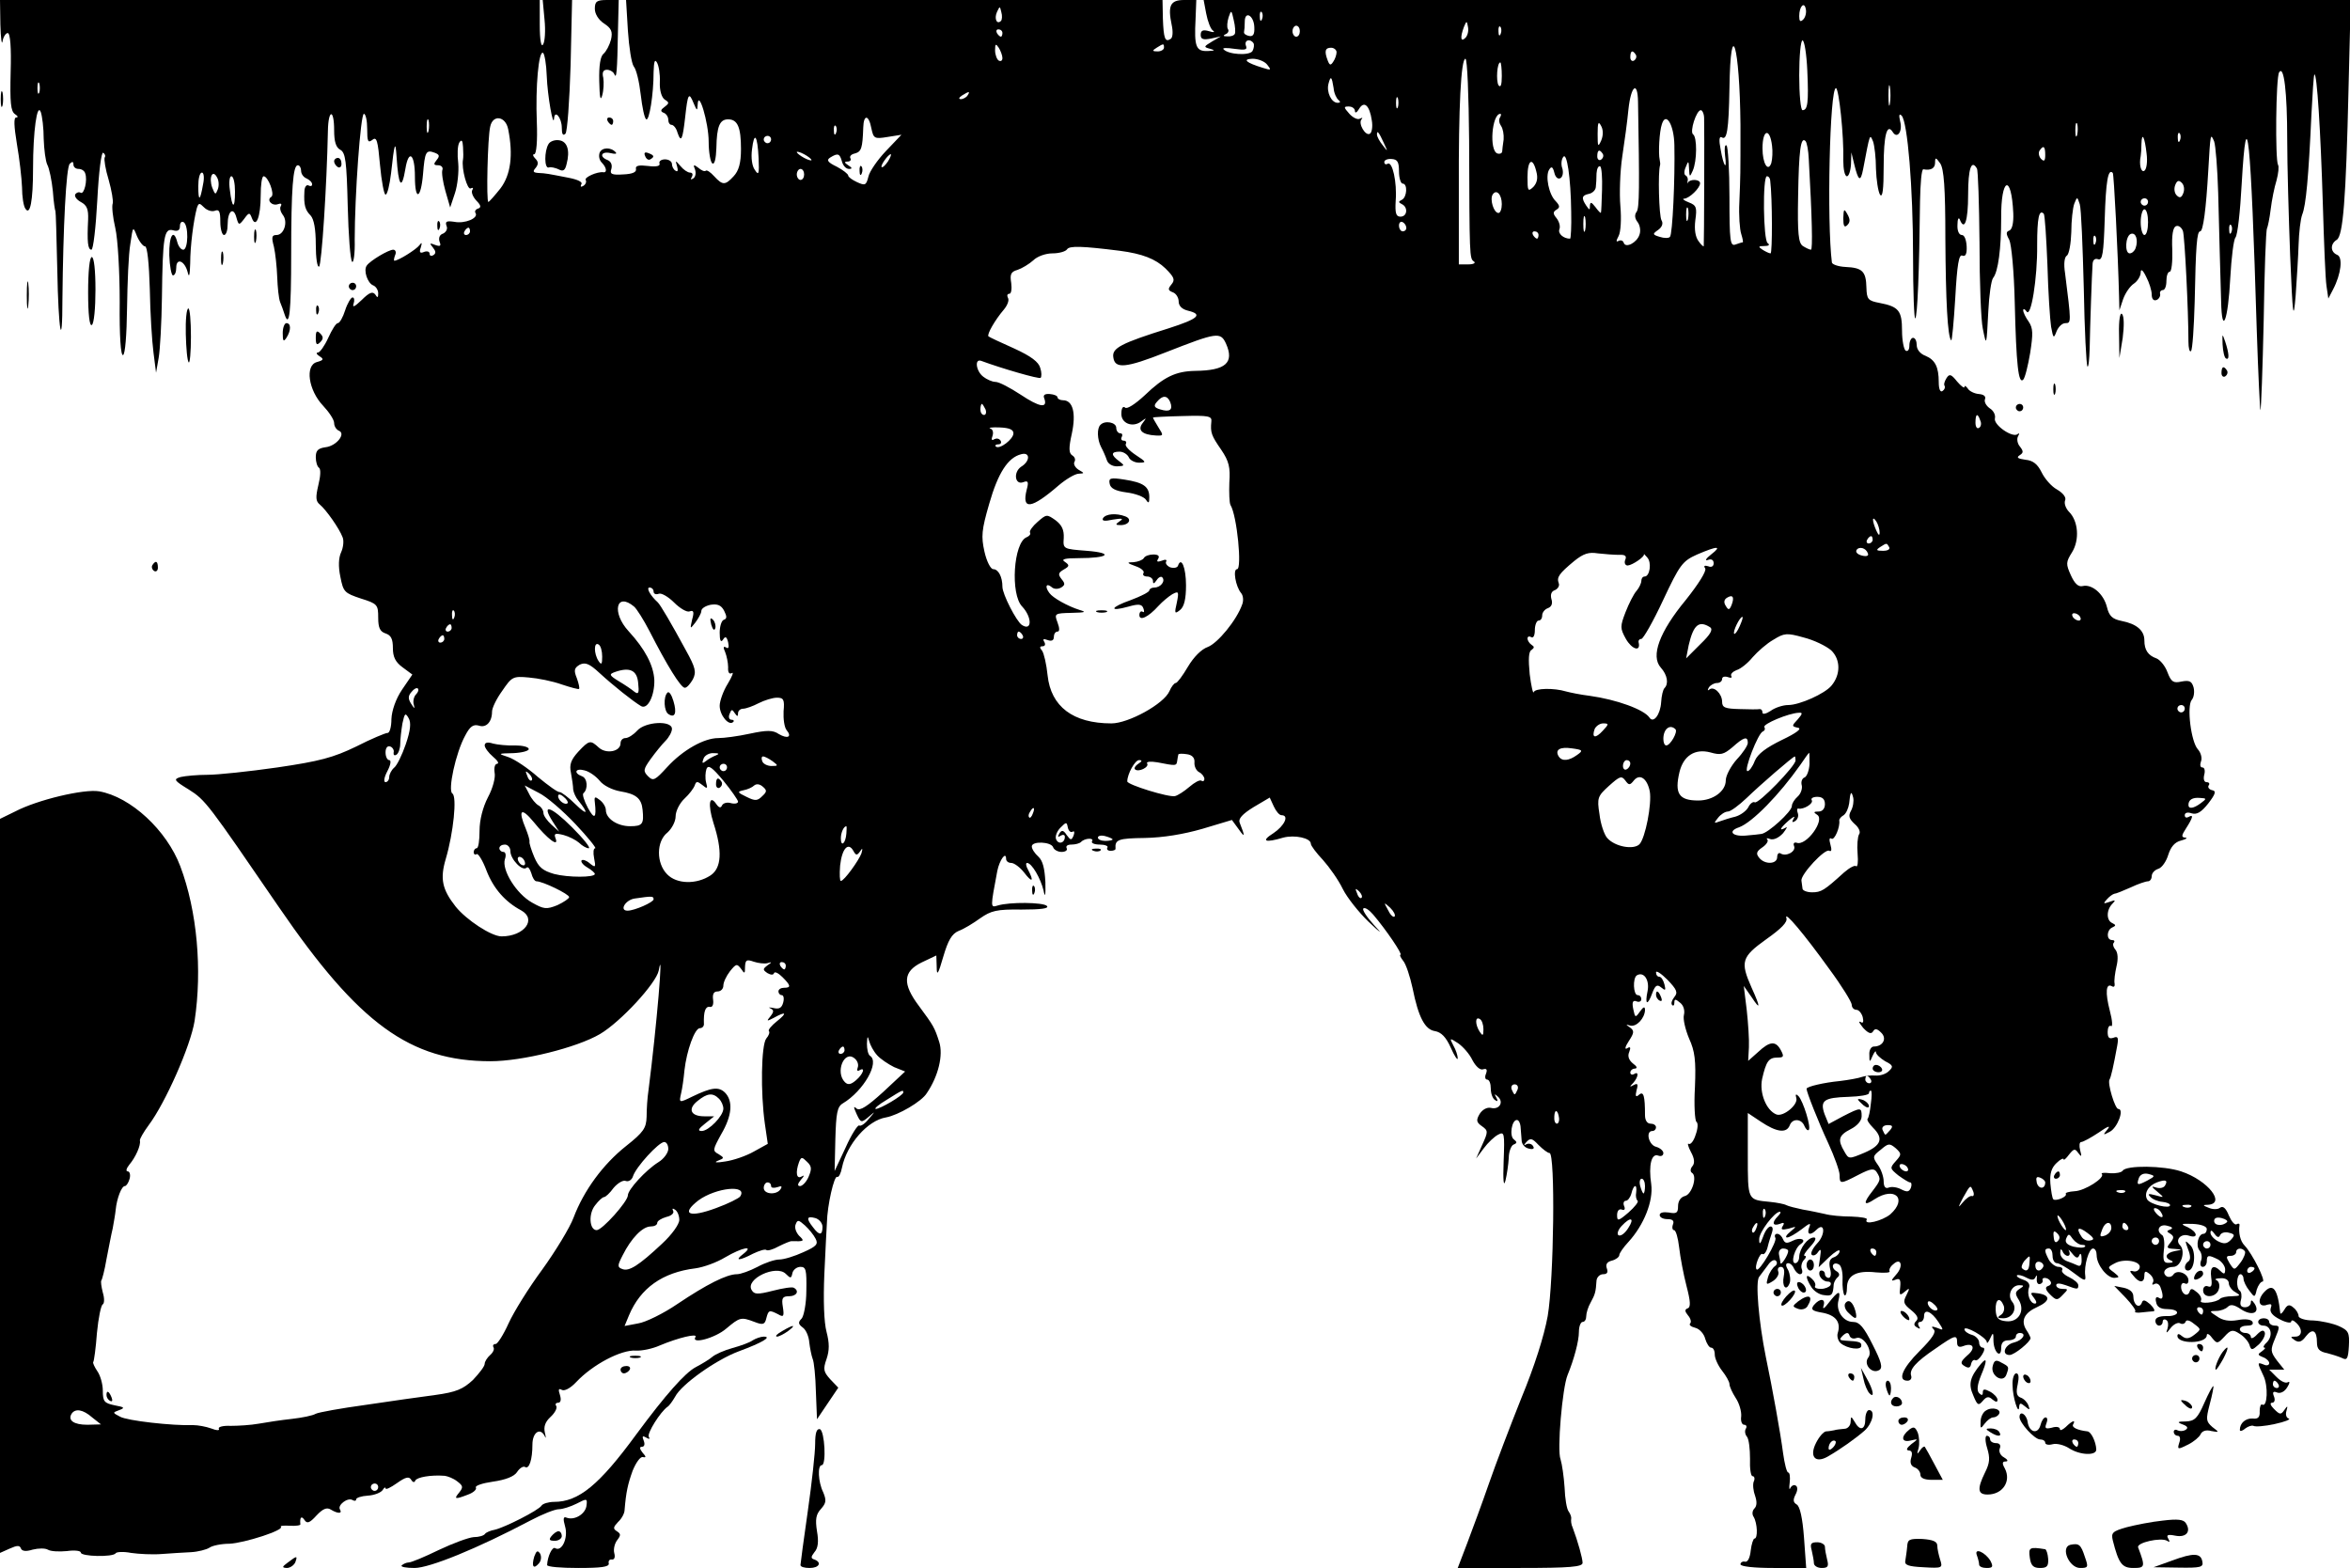 <?xml version="1.0" standalone="no"?>
<!DOCTYPE svg PUBLIC "-//W3C//DTD SVG 20010904//EN"
 "http://www.w3.org/TR/2001/REC-SVG-20010904/DTD/svg10.dtd">
<svg version="1.0" xmlns="http://www.w3.org/2000/svg"
 width="640pt" height="427pt" viewBox="0 0 640 427"
 preserveAspectRatio="xMidYMid meet">

<g transform="translate(0,427) scale(0.1,-0.1)"
fill="#000000" stroke="none">
<path d="M1 4203 c1 -38 4 -58 6 -45 2 12 9 22 14 22 7 0 10 -40 8 -106 -2
-83 0 -107 12 -115 8 -5 9 -9 3 -9 -7 0 -6 -23 2 -72 7 -40 13 -93 14 -118 0
-25 4 -51 9 -58 13 -21 21 21 21 109 0 102 11 180 21 154 4 -11 8 -44 8 -73 1
-29 5 -61 10 -71 5 -9 12 -42 15 -72 2 -30 6 -54 7 -54 1 0 3 -71 5 -159 3
-170 14 -227 14 -80 2 196 10 358 20 368 7 7 10 6 10 -2 0 -7 6 -12 14 -12 8
0 16 -5 18 -12 7 -19 -3 -58 -12 -53 -5 3 -11 1 -15 -4 -3 -6 4 -15 15 -21 17
-9 21 -20 20 -48 -3 -60 -1 -82 9 -82 5 0 12 61 16 135 4 77 11 132 16 129 5
-3 7 -9 4 -13 -2 -5 2 -32 11 -61 8 -28 13 -58 11 -64 -3 -7 0 -37 7 -67 7
-30 12 -120 12 -201 -1 -95 3 -147 9 -145 6 2 10 55 11 128 1 69 4 147 9 175
7 48 7 49 18 21 7 -16 17 -28 22 -28 6 1 11 -46 13 -117 1 -64 6 -142 10 -172
l7 -55 7 40 c4 22 8 96 9 165 2 166 6 189 30 183 13 -4 19 0 19 11 0 10 5 14
10 11 14 -8 13 -75 -1 -75 -6 0 -13 9 -16 20 -10 39 -23 19 -22 -35 1 -30 6
-55 10 -55 5 0 9 9 9 21 0 28 23 19 31 -12 4 -17 6 -9 7 24 0 47 9 116 18 150
5 15 7 15 20 2 8 -8 21 -12 29 -9 12 5 15 -2 15 -30 0 -20 5 -36 10 -36 6 0
10 13 10 29 0 37 16 49 24 18 6 -21 7 -21 21 -3 13 18 15 18 21 2 11 -29 24 3
24 62 0 28 3 52 8 52 12 0 31 -49 21 -56 -14 -8 1 -26 18 -20 8 3 11 1 8 -5
-4 -5 -1 -16 5 -24 15 -18 4 -55 -17 -55 -13 0 -14 -6 -7 -32 4 -18 8 -55 9
-83 1 -27 4 -58 8 -68 4 -9 9 -24 12 -33 13 -40 18 6 18 163 0 180 5 243 18
243 5 0 9 -7 9 -15 0 -9 7 -18 15 -21 8 -4 15 -10 15 -16 0 -5 -4 -6 -10 -3
-5 3 -11 -4 -11 -17 -2 -36 2 -50 17 -65 9 -10 14 -37 14 -79 0 -36 4 -63 9
-60 7 5 21 220 24 369 1 60 17 62 17 2 0 -31 5 -47 17 -53 14 -8 17 -31 20
-153 2 -79 7 -147 12 -152 4 -4 8 23 7 60 0 120 16 343 25 343 5 0 9 -19 9
-41 0 -34 2 -39 14 -30 12 10 15 -2 21 -69 4 -44 11 -80 15 -80 5 0 11 26 15
58 9 83 12 92 15 45 5 -80 14 -93 24 -33 9 55 26 41 26 -21 0 -67 16 -62 22 6
5 62 8 68 32 59 13 -5 14 -9 5 -20 -9 -11 -8 -14 4 -14 9 0 14 -6 12 -12 -3
-7 1 -33 8 -58 l13 -45 13 39 c7 21 11 58 9 81 -3 24 -2 49 3 57 6 9 9 6 10
-12 1 -14 1 -29 0 -34 -5 -25 12 -85 21 -79 6 3 8 1 4 -5 -3 -6 2 -18 11 -28
13 -13 14 -19 5 -22 -7 -2 -10 -8 -7 -12 9 -14 -29 -30 -58 -24 -21 3 -25 1
-21 -11 4 -8 -1 -17 -9 -21 -10 -3 -13 -12 -10 -22 5 -12 2 -14 -12 -9 -15 6
-16 5 -6 -7 8 -10 9 -16 1 -21 -5 -3 -10 -2 -10 4 0 6 -7 8 -15 5 -11 -5 -14
-1 -9 12 4 14 3 15 -4 6 -8 -11 -57 -42 -68 -42 -2 0 -1 7 2 15 4 8 1 15 -5
15 -13 0 -63 -30 -72 -43 -10 -13 2 -48 17 -54 8 -3 14 -13 14 -22 0 -12 -2
-13 -8 -3 -7 9 -16 6 -37 -15 -19 -18 -26 -22 -22 -10 3 9 2 17 -3 17 -4 0
-14 -16 -20 -35 -6 -19 -15 -35 -20 -35 -5 0 -16 -18 -26 -40 -10 -22 -23 -40
-28 -40 -6 0 -4 -5 4 -10 13 -8 11 -11 -7 -16 -33 -9 -23 -77 17 -119 16 -17
30 -38 30 -47 0 -9 6 -18 13 -21 20 -8 -7 -42 -37 -45 -20 -3 -26 -9 -26 -27
0 -13 4 -26 9 -29 5 -4 4 -23 -2 -47 -8 -34 -7 -44 4 -53 17 -14 53 -65 62
-89 4 -9 2 -28 -4 -41 -7 -15 -8 -39 -2 -67 8 -41 11 -44 56 -59 45 -14 47
-17 47 -52 0 -28 5 -38 20 -43 15 -5 20 -15 20 -40 0 -24 7 -38 26 -52 l27
-20 -28 -41 c-17 -25 -28 -57 -29 -80 0 -22 -5 -39 -11 -38 -5 0 -44 -16 -85
-37 -62 -30 -99 -40 -215 -57 -77 -11 -162 -20 -190 -20 -27 0 -60 -3 -73 -6
-20 -6 -19 -9 22 -34 46 -29 52 -38 246 -321 217 -317 357 -419 576 -419 86 0
235 37 298 74 56 33 153 138 160 173 14 79 -6 -156 -28 -327 -3 -19 -5 -51 -5
-71 -1 -31 -8 -42 -56 -80 -63 -50 -115 -121 -143 -195 -10 -27 -49 -91 -85
-141 -37 -50 -78 -116 -92 -147 -14 -31 -30 -56 -35 -56 -6 0 -9 -4 -6 -9 3
-5 -1 -14 -9 -21 -8 -7 -15 -18 -15 -24 0 -7 -15 -26 -32 -44 -27 -25 -45 -33
-103 -41 -38 -5 -124 -17 -190 -27 -66 -9 -127 -20 -135 -24 -8 -5 -38 -11
-65 -14 -28 -3 -68 -9 -90 -13 -22 -4 -57 -6 -77 -6 -21 1 -35 -3 -32 -8 3 -5
-6 -5 -21 1 -14 5 -36 9 -48 9 -57 -2 -181 12 -200 23 -21 11 -21 11 -2 18 16
6 14 8 -13 13 -28 6 -32 10 -32 40 0 18 -7 42 -15 53 -8 12 -13 23 -11 25 2 2
7 38 10 79 4 41 11 76 16 78 4 2 5 16 0 32 -4 16 -6 30 -4 33 2 2 9 28 14 58
6 30 13 68 17 84 3 17 7 39 8 50 3 31 16 65 25 65 4 0 10 9 13 20 3 11 0 20
-5 20 -6 0 -4 8 4 18 17 20 32 53 29 66 -1 4 10 23 24 42 45 60 114 215 125
284 21 139 7 299 -39 421 -37 98 -135 189 -221 204 -41 7 -168 -23 -229 -55
l-41 -20 0 -1000 0 -999 27 12 c20 9 27 9 30 0 3 -7 13 -9 32 -3 16 4 34 4 41
0 8 -5 31 -6 52 -4 21 3 38 1 38 -4 0 -11 88 -13 95 -2 2 4 22 5 42 1 21 -3
58 -5 83 -3 25 2 61 4 80 5 19 1 42 7 50 12 8 6 33 11 55 11 41 2 149 37 140
46 -3 3 8 4 24 3 17 -1 30 1 29 4 -2 19 3 24 11 12 7 -11 14 -9 33 12 17 18
28 23 39 16 18 -11 32 -12 25 0 -8 12 21 34 34 26 5 -3 10 -3 10 2 0 4 14 9
32 10 17 1 35 8 40 15 4 7 8 9 8 5 0 -5 14 2 31 14 24 17 33 19 39 9 4 -7 9
-8 11 -2 4 9 42 16 80 13 8 -1 24 -7 34 -15 16 -12 17 -16 6 -30 -16 -19 -12
-20 24 -6 14 5 24 14 21 19 -3 5 18 12 46 16 35 5 58 14 66 26 7 11 17 17 22
14 11 -7 20 20 20 61 0 34 22 48 34 22 3 -7 3 -2 0 10 -4 17 1 30 15 43 12 11
19 24 16 30 -4 5 -1 9 5 9 7 0 9 8 5 21 -5 15 -4 19 5 14 7 -4 23 4 39 21 45
48 123 89 163 86 16 -1 45 5 65 14 50 21 104 34 97 23 -13 -21 54 -3 84 23 37
31 40 32 77 18 23 -9 28 -7 32 10 6 23 8 23 32 11 15 -9 17 -6 13 20 -4 24 -1
29 17 29 20 0 29 14 13 23 -4 3 -30 -1 -57 -8 -43 -11 -51 -10 -58 2 -18 30
67 70 93 44 13 -13 15 -13 18 2 2 9 12 17 22 17 15 0 17 -8 16 -65 0 -35 -7
-70 -13 -76 -10 -10 -9 -15 3 -24 9 -6 17 -25 18 -41 2 -16 6 -36 9 -44 4 -8
8 -49 9 -90 l3 -75 29 43 29 43 -22 23 c-18 20 -20 27 -10 55 8 24 8 43 0 74
-7 26 -9 86 -6 157 3 63 6 126 7 140 1 48 20 130 28 125 4 -2 10 9 13 25 13
64 70 129 120 137 33 6 97 43 111 66 32 47 45 104 34 139 -13 41 -16 45 -55
98 -46 61 -44 94 7 119 l40 19 1 -31 c0 -26 4 -21 18 28 13 44 23 62 42 70 14
5 40 21 58 34 30 21 45 25 113 24 54 0 76 3 69 10 -10 10 -102 11 -134 1 -20
-6 -20 -7 -1 94 6 30 24 55 24 33 0 -6 6 -11 14 -11 8 0 24 -12 35 -26 22 -29
28 -25 11 7 -6 10 -7 19 -3 19 13 0 37 -42 45 -75 4 -21 6 -15 5 23 -2 37 -7
58 -19 69 -10 9 -18 21 -18 28 0 15 52 13 58 -2 2 -7 13 -13 23 -13 11 0 17 5
14 10 -3 6 2 10 13 10 10 0 22 3 26 7 10 11 37 12 30 2 -3 -5 7 -9 21 -9 14 0
24 -4 21 -8 -3 -5 1 -9 9 -9 8 0 14 3 13 6 -2 25 8 28 80 29 50 1 105 10 157
25 l80 24 19 -26 c17 -24 17 -19 2 19 -4 10 7 23 38 42 l44 26 11 -24 c6 -13
15 -24 21 -24 22 0 8 -29 -22 -49 -35 -22 -23 -27 27 -12 31 8 75 -1 75 -17 0
-5 15 -25 33 -44 17 -19 42 -54 54 -79 12 -24 44 -64 70 -89 36 -34 40 -36 14
-8 -19 21 -32 41 -28 44 4 4 16 -4 27 -17 35 -41 81 -109 74 -109 -3 0 0 -7 7
-16 8 -9 19 -43 26 -75 16 -80 34 -113 61 -117 17 -3 30 -16 43 -45 10 -23 19
-36 19 -29 0 7 -5 23 -12 35 -11 21 -10 21 13 6 13 -9 31 -29 39 -46 9 -17 21
-28 29 -25 10 3 12 -1 8 -12 -4 -9 -2 -16 3 -16 6 0 10 -11 10 -24 0 -14 5
-28 12 -32 7 -5 8 -2 3 7 -6 11 -5 11 5 2 16 -15 3 -36 -20 -30 -10 2 -22 -4
-30 -16 -10 -17 -10 -23 6 -34 17 -12 17 -15 1 -50 l-17 -38 21 28 c11 15 29
32 39 37 17 9 18 5 15 -73 -2 -52 0 -71 5 -52 4 17 8 44 9 62 0 17 7 34 13 36
10 4 10 7 1 14 -13 9 -6 53 8 53 5 0 9 -8 10 -17 1 -10 2 -27 3 -38 0 -11 9
-21 20 -23 11 -3 16 0 11 7 -3 6 -12 8 -18 5 -8 -5 -8 -3 0 6 11 12 16 10 33
-8 12 -12 25 -22 30 -22 16 0 12 -345 -5 -444 -10 -55 -36 -137 -72 -224 -30
-75 -70 -180 -88 -232 -18 -52 -45 -125 -59 -162 l-26 -68 170 0 c136 0 170 3
170 14 0 12 -13 59 -27 96 -4 8 -5 19 -4 24 1 4 -2 13 -7 20 -5 6 -10 35 -11
65 -2 30 -7 64 -11 77 -10 24 5 195 19 229 18 44 31 93 31 118 0 15 5 27 10
27 6 0 10 7 10 16 0 8 5 25 12 37 12 22 14 28 16 60 1 9 9 17 18 17 11 0 14 5
10 16 -4 11 1 18 14 21 11 3 20 10 20 15 0 5 11 21 25 36 42 46 68 111 62 157
-8 53 1 85 19 78 8 -3 14 0 14 7 0 6 -9 14 -20 17 -20 5 -29 43 -10 43 6 0 10
5 10 10 0 6 -7 10 -15 10 -9 0 -15 9 -15 23 0 53 -4 66 -16 56 -9 -8 -11 -5
-7 12 5 17 3 20 -8 14 -11 -6 -12 -5 -1 6 14 16 16 33 2 24 -5 -3 -10 -1 -10
4 0 6 6 11 13 11 7 1 5 6 -6 14 -11 9 -15 20 -10 31 5 13 3 16 -6 10 -7 -4 -5
5 5 20 15 23 15 28 3 37 -12 8 -12 9 1 5 17 -4 39 20 40 42 0 11 -4 10 -14 -4
-12 -17 -13 -17 -18 7 -4 19 -1 25 9 21 7 -3 13 0 13 6 0 6 -4 11 -10 11 -12
0 -14 47 -2 54 19 11 35 -13 29 -43 -8 -38 0 -41 13 -5 8 21 13 24 24 15 12
-10 13 -8 9 8 -3 12 -9 21 -14 21 -5 0 -9 5 -9 12 0 6 14 -3 31 -20 26 -27 29
-35 19 -47 -7 -9 -10 -18 -6 -22 3 -3 6 -1 6 7 0 10 3 10 16 -1 9 -7 13 -21
10 -33 -3 -11 4 -40 14 -64 16 -35 19 -60 16 -133 -3 -49 0 -91 4 -94 5 -3 4
-19 -2 -35 -5 -17 -14 -28 -19 -25 -4 3 -2 -7 6 -22 10 -18 11 -31 4 -39 -6
-7 -6 -15 -1 -18 15 -9 0 -58 -19 -63 -12 -3 -19 -14 -19 -28 0 -18 -4 -21
-25 -17 -15 2 -25 0 -25 -7 0 -6 9 -11 21 -11 15 0 19 -5 15 -15 -3 -8 -1 -15
3 -15 5 0 11 -21 14 -47 3 -27 12 -74 20 -105 11 -42 12 -58 3 -61 -8 -3 -8
-8 1 -19 7 -8 10 -18 6 -22 -4 -4 2 -9 14 -12 12 -3 24 -17 27 -30 4 -13 11
-24 16 -24 6 0 10 -8 10 -19 0 -10 9 -30 20 -44 11 -14 20 -30 20 -36 0 -7 8
-24 17 -38 10 -15 16 -37 15 -50 -2 -13 2 -23 8 -23 6 0 8 -5 5 -10 -4 -6 -3
-16 3 -23 5 -7 8 -33 8 -59 -1 -27 2 -48 7 -48 5 0 7 -7 3 -15 -3 -8 -1 -26 4
-39 5 -15 5 -27 -2 -34 -6 -6 -7 -16 -2 -23 10 -17 12 -59 2 -59 -3 0 -8 -15
-10 -32 -2 -20 -8 -32 -15 -31 -7 2 -13 -2 -13 -7 0 -6 37 -10 90 -10 l89 0
-6 83 c-4 53 -11 85 -20 90 -10 6 -10 13 -3 27 6 11 6 21 1 24 -5 4 -12 0 -15
-6 -3 -7 -4 -1 -2 14 2 16 0 28 -4 28 -4 0 -10 24 -14 53 -7 54 -29 176 -47
262 -19 94 -29 206 -18 218 5 7 16 21 24 32 7 11 17 16 21 12 5 -4 4 -11 -2
-15 -6 -4 -15 -17 -19 -30 -6 -21 -5 -22 13 -11 11 7 18 19 15 26 -3 7 0 13 7
13 8 0 11 -9 8 -25 -6 -29 7 -43 16 -19 3 8 1 24 -4 35 -8 13 -7 19 0 19 6 0
13 -7 16 -15 4 -8 11 -15 16 -15 6 0 8 6 5 14 -3 7 0 19 6 25 6 6 7 11 2 11
-5 0 2 11 15 25 14 15 18 25 10 25 -17 0 -39 -30 -40 -52 0 -10 -5 -18 -11
-18 -13 0 -1 42 15 52 18 12 -1 20 -22 9 -16 -8 -21 -7 -26 4 -3 8 -10 15 -16
15 -6 0 -8 -5 -5 -11 6 -9 -44 -94 -51 -86 -7 6 9 47 16 42 4 -3 11 6 14 19 3
13 9 31 12 40 3 9 2 16 -4 16 -6 0 -15 -12 -20 -27 -8 -22 -11 -24 -11 -8 -1
19 42 75 56 75 4 0 2 -5 -5 -12 -17 -17 -15 -28 5 -21 11 5 14 3 8 -6 -6 -10
-2 -11 16 -7 23 7 23 7 5 -8 -11 -9 -15 -16 -9 -16 6 0 23 10 39 22 23 18 27
19 21 5 -7 -19 3 -23 20 -6 23 23 25 -13 2 -37 -12 -13 -19 -27 -15 -31 4 -4
12 -1 17 7 8 11 9 8 6 -13 l-4 -28 28 27 c16 15 29 23 29 17 0 -6 -7 -14 -16
-17 -11 -4 -14 -13 -10 -31 4 -14 2 -25 -4 -25 -5 0 -10 5 -10 10 0 6 -4 10
-10 10 -5 0 -7 -7 -4 -15 4 -8 13 -15 21 -15 8 0 11 -4 8 -10 -3 -5 -15 -10
-26 -10 -11 0 -18 3 -16 7 3 5 -1 14 -9 21 -17 16 -18 4 -1 -23 7 -11 22 -21
35 -22 21 -3 24 0 26 30 1 6 6 15 11 19 6 5 5 12 -5 17 -16 11 -7 27 9 17 6
-4 10 -22 9 -41 -1 -19 2 -38 5 -42 4 -3 7 6 7 20 0 34 26 48 79 42 23 -2 40
-1 37 3 -2 4 2 13 10 19 21 20 29 -5 8 -28 -14 -16 -15 -19 -2 -14 12 5 15 0
13 -20 -3 -23 -1 -24 12 -13 14 12 15 11 5 -9 -10 -19 -8 -24 13 -41 16 -13
21 -22 14 -29 -8 -8 -7 -13 2 -18 8 -5 10 -4 5 3 -4 7 -2 12 3 12 6 0 11 7 11
16 0 21 20 13 39 -16 15 -23 15 -24 -4 -16 -14 5 -17 4 -9 -4 8 -7 -3 -24 -38
-59 -48 -48 -61 -81 -33 -81 8 0 12 6 10 13 -6 17 12 38 67 75 53 37 58 38 58
16 0 -11 5 -14 16 -10 28 11 36 -5 12 -25 -19 -17 -20 -22 -8 -29 11 -7 16 -5
18 5 2 9 7 13 11 11 4 -3 12 4 19 15 7 11 8 19 2 19 -5 0 -10 6 -10 14 0 8 -9
18 -20 21 -11 3 -20 10 -20 15 0 12 60 -22 61 -35 0 -5 4 -1 9 10 8 18 9 17 9
-7 1 -31 21 -49 21 -19 0 14 6 21 20 21 11 0 20 5 20 10 0 6 5 10 10 10 21 0
9 -20 -15 -26 -26 -6 -35 -34 -12 -34 13 0 57 36 57 46 0 2 -5 13 -12 23 -15
25 -5 46 31 62 35 16 36 32 1 37 -21 3 -22 2 -11 -12 7 -9 9 -16 3 -16 -13 0
-23 26 -16 44 3 9 -3 17 -16 21 -12 4 -19 9 -17 12 3 2 14 0 25 -6 15 -8 22
-8 26 2 3 6 4 4 3 -5 -1 -9 2 -16 8 -15 5 1 9 5 8 10 -4 10 15 9 21 -2 4 -5 1
-11 -6 -13 -9 -3 -8 -10 5 -23 17 -17 20 -17 35 -1 15 15 15 16 -1 16 -9 0
-17 4 -17 10 0 6 9 6 26 0 32 -12 34 -12 34 0 0 6 -11 15 -25 22 -13 6 -22 15
-19 19 3 5 -2 9 -10 9 -8 0 -20 9 -26 19 -13 25 -13 31 0 31 6 0 10 -9 10 -20
0 -11 5 -20 12 -20 6 0 27 -12 45 -26 30 -23 34 -24 32 -8 -4 27 10 74 21 74
6 0 10 -8 10 -18 0 -26 28 -62 48 -62 15 1 15 2 -1 15 -18 13 -18 14 3 25 26
14 73 5 67 -13 -2 -7 -10 -11 -17 -9 -11 3 -11 0 0 -12 16 -21 30 -20 30 0 0
13 3 14 15 4 8 -7 12 -17 8 -23 -3 -5 -1 -7 4 -4 6 4 14 0 17 -9 9 -24 7 -36
-5 -28 -7 4 -10 -1 -7 -12 2 -13 12 -19 30 -19 15 0 28 -4 27 -10 0 -5 -13
-10 -29 -9 -19 0 -30 -4 -30 -13 0 -7 5 -13 10 -13 6 0 10 5 10 11 0 5 4 8 10
4 5 -3 6 -13 3 -23 -5 -14 -3 -14 9 2 8 10 20 16 26 12 5 -3 12 -1 14 4 2 7
11 5 23 -5 20 -15 20 -15 1 -30 -14 -11 -23 -12 -33 -4 -8 7 -13 8 -13 1 0
-23 80 -22 80 2 0 6 7 3 14 -7 14 -17 15 -17 34 3 17 19 23 20 41 8 12 -7 24
-21 27 -30 5 -16 7 -16 26 1 11 11 18 25 16 32 -3 8 -9 7 -21 -5 -9 -10 -17
-13 -17 -7 0 6 -7 11 -15 11 -8 0 -15 5 -15 10 0 6 9 10 21 10 12 0 17 4 13
11 -4 6 -20 8 -40 4 -23 -4 -41 -1 -56 10 -22 14 -22 15 -2 15 11 0 25 5 31
11 8 8 18 6 37 -7 30 -19 52 -9 36 16 -7 10 -10 11 -10 3 0 -7 -7 -13 -16 -13
-11 0 -15 6 -11 20 3 11 1 22 -3 25 -11 7 -9 45 2 45 4 0 8 -6 8 -12 0 -7 7
-22 16 -33 14 -19 15 -19 20 3 4 12 11 22 16 22 10 0 -28 76 -49 98 -12 12
-17 35 -14 55 1 5 -3 6 -8 3 -5 -3 -14 8 -21 24 -8 20 -16 27 -24 21 -6 -5
-20 -5 -31 0 -16 6 -17 8 -3 8 52 2 1 67 -72 91 -48 16 -149 17 -159 2 -3 -5
-19 -8 -34 -7 -16 2 -26 1 -23 -2 10 -10 -46 -46 -74 -47 -15 -1 -26 -4 -24
-7 5 -8 -27 -21 -34 -15 -3 3 -6 22 -8 43 -2 27 3 43 17 56 10 10 19 14 19 10
0 -4 7 2 15 13 13 16 16 17 25 4 9 -12 10 -10 5 8 -3 12 -2 22 3 22 5 0 27 12
48 26 24 17 33 20 24 9 -14 -17 -13 -17 6 -7 21 11 40 62 23 62 -9 0 -30 70
-24 80 4 6 11 37 21 92 4 22 2 27 -10 22 -12 -4 -16 0 -16 16 0 11 4 19 9 16
5 -4 4 15 -3 41 -13 50 -11 77 6 67 5 -3 8 0 7 7 -2 8 1 29 5 47 5 20 4 38 -3
46 -6 7 -8 16 -4 19 3 4 1 7 -5 7 -16 0 -15 27 0 34 11 5 11 7 1 12 -17 7 -17
36 0 53 10 10 8 11 -8 5 -17 -6 -18 -5 -7 7 7 8 16 14 20 15 4 0 24 8 44 17
21 10 42 17 48 17 5 0 10 6 10 14 0 8 8 17 18 20 10 3 22 21 27 38 7 22 18 35
35 39 14 4 19 7 11 8 -11 1 -10 6 3 26 18 28 21 39 6 30 -6 -3 -10 -1 -10 5 0
7 8 9 19 5 14 -4 26 3 45 27 20 26 22 34 11 36 -9 2 -13 8 -10 13 4 5 1 9 -6
9 -6 0 -9 8 -6 20 3 11 1 20 -5 20 -6 0 -7 7 -4 16 4 9 0 24 -8 33 -19 20 -31
118 -17 135 6 7 8 22 5 34 -5 17 -11 20 -33 16 -22 -5 -28 -1 -38 25 -6 17
-20 34 -30 38 -23 8 -33 23 -33 49 0 27 -21 45 -62 53 -25 5 -34 13 -40 38 -9
36 -41 63 -66 57 -12 -3 -22 7 -32 29 -14 31 -14 36 3 63 21 34 17 85 -8 110
-9 9 -14 23 -11 31 4 8 -5 20 -22 30 -15 8 -34 30 -42 47 -11 22 -23 32 -44
34 -21 3 -25 6 -16 12 11 7 11 11 1 24 -7 8 -9 21 -5 28 4 7 4 10 -1 6 -13
-12 -67 25 -62 43 2 9 -4 21 -14 27 -10 7 -16 18 -13 25 3 8 -4 13 -17 14 -12
1 -26 8 -30 15 -5 7 -9 9 -9 4 0 -4 -9 2 -20 15 -16 20 -21 22 -29 9 -5 -8 -8
-17 -5 -21 2 -4 0 -10 -6 -14 -6 -4 -10 6 -10 24 0 42 -10 61 -36 72 -14 5
-24 17 -24 29 0 11 -4 20 -10 20 -5 0 -10 -9 -10 -21 0 -11 -4 -17 -10 -14 -5
3 -10 28 -10 54 0 55 -9 66 -61 76 -32 6 -35 10 -36 42 -1 44 -11 54 -57 56
-20 1 -36 7 -37 12 -14 110 -6 475 11 475 8 0 22 -130 20 -197 0 -24 4 -43 10
-43 5 0 10 15 11 33 l1 32 8 -33 c11 -45 17 -49 24 -13 19 100 18 97 27 76 4
-11 8 -45 8 -75 1 -30 6 -62 11 -70 7 -10 10 14 10 77 0 85 9 119 25 93 12
-19 27 2 20 29 -4 17 -3 23 4 16 16 -17 31 -195 31 -381 0 -98 3 -175 6 -171
6 5 11 129 13 319 1 49 4 87 9 87 21 -4 32 3 32 18 0 15 2 15 14 -2 10 -15 14
-65 14 -205 1 -168 6 -268 16 -277 2 -2 7 50 11 116 5 91 10 119 19 115 9 -4
13 5 12 25 -1 18 -6 31 -13 31 -8 0 -13 12 -12 28 0 15 3 21 6 15 13 -34 23
-5 23 67 0 71 9 97 24 71 3 -4 6 -95 7 -202 0 -107 4 -212 9 -234 10 -50 10
-48 15 48 2 43 8 84 13 90 14 17 22 81 22 162 -1 112 28 124 33 14 1 -26 -3
-44 -11 -47 -9 -3 -9 -9 0 -25 6 -13 13 -85 15 -172 4 -168 10 -222 23 -209 5
5 13 38 19 73 8 52 8 67 -4 85 -8 11 -15 25 -15 31 0 5 4 4 9 -3 12 -20 30 90
29 181 0 73 5 98 18 85 3 -4 7 -66 10 -140 2 -73 7 -149 10 -168 6 -32 7 -33
15 -12 5 12 15 22 24 22 16 0 16 1 -1 136 -4 25 -2 44 5 48 6 4 11 33 12 64 0
31 4 66 8 77 8 20 8 20 15 -1 4 -12 8 -115 11 -229 2 -114 7 -210 10 -213 3
-3 5 19 6 49 1 59 6 204 8 231 1 11 7 15 15 12 12 -4 15 16 18 109 3 102 9
140 22 126 3 -3 14 -217 17 -334 l1 -40 10 30 c6 17 19 36 30 43 10 7 18 21
18 30 0 11 6 7 15 -12 8 -15 15 -37 15 -48 0 -12 5 -18 13 -15 6 2 11 10 10
16 -2 6 2 11 7 11 6 0 10 11 10 25 0 14 4 25 9 25 5 0 8 27 7 60 -2 40 2 61
10 64 7 3 15 -3 19 -13 5 -16 15 -218 15 -301 0 -18 3 -30 7 -26 4 4 8 64 10
134 3 153 6 192 15 192 8 0 16 60 22 165 6 104 6 103 16 80 4 -11 9 -74 11
-140 4 -141 5 -207 8 -295 2 -97 19 -54 25 64 3 54 9 103 14 109 6 7 13 72 17
146 14 243 25 131 41 -397 4 -122 9 -221 10 -219 2 2 6 112 9 246 2 133 6 245
9 249 2 4 7 27 10 52 3 25 10 60 16 79 5 19 7 38 4 42 -8 13 -6 238 3 252 13
21 22 -53 22 -183 0 -69 4 -210 8 -315 7 -170 9 -181 15 -110 3 44 7 106 8
139 1 32 5 69 10 82 10 25 17 99 25 273 3 57 6 106 8 108 7 6 17 -154 23 -352
3 -104 7 -205 10 -224 l5 -34 13 25 c22 42 27 88 11 94 -19 8 -19 30 -1 41 17
11 25 108 32 411 l6 242 -1562 0 -1562 0 7 -37 c4 -21 12 -42 18 -46 7 -5 2
-6 -10 -2 -17 5 -23 2 -23 -10 0 -12 7 -14 28 -10 l27 6 -24 -14 c-23 -14 -24
-15 -5 -20 14 -4 13 -5 -7 -6 -32 -1 -37 12 -33 87 l2 52 -33 0 c-38 0 -45
-15 -34 -68 4 -18 3 -35 -3 -38 -15 -10 -19 1 -21 55 l-1 51 -730 0 -731 0 5
-83 c3 -46 10 -90 16 -98 7 -8 15 -42 19 -77 4 -34 10 -64 15 -67 8 -5 20 67
20 129 1 28 3 36 9 26 5 -8 9 -32 8 -53 -1 -24 5 -42 13 -48 13 -8 13 -10 0
-20 -11 -8 -12 -12 -3 -16 7 -2 13 -11 13 -19 0 -8 4 -14 9 -14 5 0 13 -9 16
-21 10 -29 14 -20 21 42 7 64 10 70 23 38 9 -21 10 -22 11 -4 2 44 30 -49 30
-101 0 -29 5 -56 10 -59 6 -4 10 13 11 42 1 59 9 78 32 78 26 0 35 -22 35 -81
0 -38 -6 -59 -20 -74 -23 -25 -30 -25 -53 0 -10 11 -20 18 -23 15 -3 -3 -12 1
-20 8 -13 10 -15 9 -9 -5 3 -10 1 -20 -5 -24 -7 -4 -8 -3 -4 4 4 7 2 12 -5 12
-6 0 -18 8 -26 18 -14 16 -14 16 -9 -1 3 -11 2 -16 -4 -12 -6 3 -10 12 -10 18
0 7 -8 13 -19 13 -10 0 -17 -5 -15 -11 3 -7 -8 -10 -31 -7 -25 3 -35 1 -33 -8
2 -9 -10 -14 -35 -15 -31 -2 -37 1 -32 15 3 11 -1 20 -10 24 -24 9 -18 25 8
19 12 -3 18 -2 14 2 -13 15 -38 14 -44 -1 -3 -9 -1 -20 6 -27 13 -13 15 -28 4
-26 -17 2 -52 -14 -48 -21 3 -5 0 -12 -6 -16 -7 -4 -9 -3 -6 4 5 6 -9 13 -35
18 -57 11 -60 12 -82 13 -14 1 -16 4 -7 14 8 10 7 17 -1 25 -7 7 -8 12 -3 12
6 0 9 37 7 87 -4 97 5 196 17 189 4 -3 9 -31 10 -63 2 -54 18 -144 20 -115 2
24 21 1 21 -26 0 -17 3 -23 10 -16 5 5 11 89 14 187 l4 177 -40 0 -40 0 5 -54
c3 -29 1 -60 -4 -67 -5 -9 -9 11 -9 54 l0 67 -735 0 -735 0 1 -67z m4910 14
c-8 -8 -11 -5 -11 9 0 27 14 41 18 19 2 -9 -1 -22 -7 -28z m-2185 -4 c-11 -11
-19 6 -11 24 8 17 8 17 12 0 3 -10 2 -21 -1 -24z m637 -35 c-2 -5 -12 -8 -21
-7 -11 0 -12 2 -4 6 6 2 10 9 6 14 -3 5 -2 19 2 32 7 21 8 20 14 -8 4 -16 5
-33 3 -37z m74 40 c-3 -8 -6 -5 -6 6 -1 11 2 17 5 13 3 -3 4 -12 1 -19z m-21
-22 c1 -19 -3 -26 -14 -24 -9 2 -15 6 -14 11 1 4 2 16 2 28 0 31 25 17 26 -15z
m575 -29 c-13 -13 -15 1 -4 30 7 17 8 17 11 -1 2 -10 -1 -23 -7 -29z m-451 18
c0 -8 -4 -15 -10 -15 -5 0 -10 7 -10 15 0 8 5 15 10 15 6 0 10 -7 10 -15z
m547 -7 c-3 -8 -6 -5 -6 6 -1 11 2 17 5 13 3 -3 4 -12 1 -19z m-1357 2 c0 -5
-2 -10 -4 -10 -3 0 -8 5 -11 10 -3 6 -1 10 4 10 6 0 11 -4 11 -10z m684 -28
c2 -4 1 -14 -3 -21 -8 -13 -66 -10 -79 5 -4 4 10 4 30 1 29 -4 36 -3 31 9 -5
15 12 20 21 6z m1508 -74 c4 -88 1 -108 -13 -108 -5 0 -9 43 -9 95 0 52 4 95
9 95 5 0 11 -37 13 -82z m-2192 34 c0 -7 -4 -10 -10 -7 -5 3 -10 16 -10 28 0
18 2 19 10 7 5 -8 10 -21 10 -28z m440 28 c0 -5 -8 -10 -17 -10 -15 0 -16 2
-3 10 19 12 20 12 20 0z m1570 -210 c0 -144 0 -133 -3 -210 -2 -36 1 -75 5
-87 4 -13 6 -23 4 -23 -3 0 -11 -3 -20 -6 -14 -5 -16 10 -16 129 0 75 -4 138
-8 141 -5 3 -6 -9 -4 -27 6 -44 -4 -31 -12 16 -5 25 -4 37 3 33 14 -9 19 18
21 134 3 201 28 117 30 -100z m-1100 198 c0 -7 -4 -19 -9 -26 -7 -11 -10 -10
-15 3 -10 26 -7 35 9 35 8 0 15 -6 15 -12z m815 -7 c3 -5 1 -12 -5 -16 -5 -3
-10 1 -10 9 0 18 6 21 15 7z m-1004 -27 c12 -15 11 -16 -11 -9 -46 14 -58 24
-29 25 15 0 33 -7 40 -16z m550 -206 c1 -318 1 -322 13 -330 6 -4 -1 -8 -15
-8 l-26 0 0 202 c-1 228 6 358 18 358 5 0 9 -100 10 -222z m89 175 c0 -24 -3
-33 -9 -25 -7 12 -4 62 5 62 2 0 4 -17 4 -37z m-458 -33 c1 -14 8 -28 13 -32
6 -5 6 -8 -2 -8 -17 0 -31 29 -25 52 6 23 9 20 14 -12z m-3525 -12 c-3 -7 -5
-2 -5 12 0 14 2 19 5 13 2 -7 2 -19 0 -25z m5040 -30 c-2 -13 -4 -3 -4 22 0
25 2 35 4 23 2 -13 2 -33 0 -45z m-686 5 c4 -232 4 -290 -4 -300 -6 -8 -5 -18
3 -28 6 -8 9 -23 5 -34 -7 -22 -38 -38 -43 -22 -2 6 -8 8 -14 5 -7 -4 -7 0 0
13 6 11 8 46 5 81 -3 34 -1 95 5 135 6 39 14 98 17 130 7 64 25 78 26 20z
m-1826 17 c-3 -5 -12 -10 -18 -10 -7 0 -6 4 3 10 19 12 23 12 15 0z m1172 -32
c-3 -7 -5 -2 -5 12 0 14 2 19 5 13 2 -7 2 -19 0 -25z m-71 -36 c3 -17 0 -33
-5 -36 -12 -8 -33 28 -23 39 4 5 2 5 -4 2 -6 -4 -19 2 -29 13 -16 18 -16 20
-2 20 10 0 17 -6 17 -12 0 -7 5 -5 11 5 14 24 29 10 35 -31z m905 6 c1 -25 0
-340 -1 -348 0 -3 -7 3 -14 13 -9 12 -12 32 -9 57 5 35 3 41 -18 49 -13 5 -19
10 -12 10 14 1 43 29 43 42 0 11 -27 12 -33 2 -2 -5 -2 -3 -1 4 2 6 -1 13 -5
15 -5 2 -5 12 0 23 7 18 8 18 9 -5 1 -23 2 -23 10 -5 12 27 12 92 1 99 -10 7
9 66 21 66 4 0 9 -10 9 -22z m-556 2 c-4 -6 -2 -16 3 -23 5 -7 8 -23 7 -37 -2
-14 -4 -29 -4 -33 -1 -5 -7 -7 -13 -5 -23 8 -15 108 8 108 3 0 2 -5 -1 -10z
m-2918 -37 c-3 -10 -5 -4 -5 12 0 17 2 24 5 18 2 -7 2 -21 0 -30z m217 5 c14
-70 7 -124 -21 -161 -16 -20 -30 -36 -33 -37 -6 0 -2 176 5 205 7 34 42 29 49
-7z m989 3 c6 -28 8 -30 44 -24 l38 6 -42 -44 c-23 -24 -45 -56 -48 -70 -6
-24 -9 -25 -31 -15 -13 6 -24 14 -24 18 0 4 -14 15 -31 24 -25 12 -29 18 -18
25 21 13 26 11 32 -11 3 -11 11 -20 19 -20 10 0 9 3 -2 10 -11 7 -11 10 -2 10
7 0 11 4 8 9 -3 5 2 11 12 13 18 5 21 14 23 71 1 36 15 35 22 -2z m2187 -46
c2 -92 -5 -243 -12 -250 -3 -4 -16 -4 -28 0 -20 6 -20 8 -4 19 11 8 14 18 9
26 -7 11 -10 132 -4 150 1 3 0 10 -1 15 -4 18 -1 77 6 97 11 35 33 -2 34 -57z
m-199 13 c-9 -20 -10 -18 -10 17 0 31 2 36 9 23 6 -10 7 -25 1 -40z m1296 15
c-3 -10 -5 -4 -5 12 0 17 2 24 5 18 2 -7 2 -21 0 -30z m-3380 5 c-3 -8 -6 -5
-6 6 -1 11 2 17 5 13 3 -3 4 -12 1 -19z m1492 -28 c11 -24 11 -24 -3 -6 -9 11
-16 24 -16 30 0 12 5 7 19 -24z m1057 -7 c2 -15 1 -36 -2 -47 -9 -26 -24 -1
-24 40 0 52 20 57 26 7z m1111 15 c-3 -8 -6 -5 -6 6 -1 11 2 17 5 13 3 -3 4
-12 1 -19z m-3871 -49 c2 -43 0 -48 -10 -32 -8 10 -11 34 -8 56 6 51 15 39 18
-24z m34 51 c0 -5 -4 -10 -10 -10 -5 0 -10 5 -10 10 0 6 5 10 10 10 6 0 10 -4
10 -10z m3746 -38 c3 -22 0 -43 -6 -47 -9 -6 -15 17 -10 40 1 6 2 20 2 33 1
35 9 19 14 -26z m-920 -15 c9 -159 11 -247 6 -247 -4 0 -14 5 -22 10 -12 8
-15 33 -13 136 2 124 7 163 20 150 4 -4 8 -26 9 -49z m644 11 c0 -16 -3 -19
-11 -11 -6 6 -8 16 -5 22 11 17 16 13 16 -11z m-3360 -14 c0 -2 -9 0 -20 6
-11 6 -20 13 -20 16 0 2 9 0 20 -6 11 -6 20 -13 20 -16z m2155 17 c3 -5 1 -12
-5 -16 -5 -3 -10 1 -10 9 0 18 6 21 15 7z m-1947 -21 c-7 -10 -14 -17 -17 -15
-4 4 18 35 25 35 2 0 -1 -9 -8 -20z m1861 -137 c1 -40 -1 -73 -3 -73 -18 0
-34 14 -29 26 3 8 -1 21 -8 30 -10 12 -10 17 0 23 10 6 9 11 -2 23 -19 18 -29
69 -18 86 6 10 10 8 14 -8 3 -13 10 -19 17 -15 6 4 8 15 5 26 -4 10 -3 24 2
31 10 17 21 -56 22 -149z m-469 110 c0 -18 5 -33 10 -33 14 0 12 -37 -2 -44
-10 -5 -10 -7 0 -12 17 -8 15 -34 -4 -34 -12 0 -15 9 -13 43 4 51 -9 109 -22
101 -5 -3 -9 -1 -9 5 0 5 9 9 20 8 16 -1 20 -8 20 -34z m374 0 c5 -18 2 -31
-8 -42 -15 -14 -16 -11 -16 27 0 47 14 56 24 15z m179 -50 c-1 -32 -2 -60 -3
-62 0 -3 -7 4 -15 15 -11 14 -14 15 -15 4 0 -13 -1 -13 -10 0 -14 21 -12 28 7
32 10 2 18 10 19 18 1 8 2 25 2 38 1 13 5 21 10 19 4 -3 6 -31 5 -64z m-2173
42 c0 -8 -4 -15 -10 -15 -5 0 -10 7 -10 15 0 8 5 15 10 15 6 0 10 -7 10 -15z
m-1637 -27 c-8 -46 -13 -48 -13 -5 0 21 4 37 10 37 5 0 7 -14 3 -32z m40 -14
c-6 -15 -7 -15 -15 5 -10 28 1 51 13 28 5 -8 6 -23 2 -33z m47 -6 c0 -49 -8
-47 -14 5 -3 20 -1 37 4 37 6 0 10 -19 10 -42z m4181 30 c6 -48 6 -198 1 -198
-4 0 -14 5 -22 10 -12 8 -12 10 5 10 12 0 16 3 9 8 -12 8 -14 182 -2 182 5 0
9 -6 9 -12z m1125 -34 c-5 -13 -10 -14 -18 -6 -6 6 -8 18 -4 28 5 13 10 14 18
6 6 -6 8 -18 4 -28z m-1856 -30 c0 -13 -4 -24 -9 -24 -13 0 -24 37 -16 50 10
16 25 1 25 -26z m1760 6 c0 -5 -4 -10 -10 -10 -5 0 -10 5 -10 10 0 6 5 10 10
10 6 0 10 -4 10 -10z m-1253 -47 c-3 -10 -5 -4 -5 12 0 17 2 24 5 18 2 -7 2
-21 0 -30z m1253 -8 c0 -19 -4 -35 -10 -35 -5 0 -10 16 -10 35 0 19 5 35 10
35 6 0 10 -16 10 -35z m-1533 -22 c-3 -10 -5 -2 -5 17 0 19 2 27 5 18 2 -10 2
-26 0 -35z m-487 6 c0 -5 -4 -9 -10 -9 -5 0 -10 7 -10 16 0 8 5 12 10 9 6 -3
10 -10 10 -16z m2247 -11 c-3 -8 -6 -5 -6 6 -1 11 2 17 5 13 3 -3 4 -12 1 -19z
m-4797 2 c0 -5 -5 -10 -11 -10 -5 0 -7 5 -4 10 3 6 8 10 11 10 2 0 4 -4 4 -10z
m2910 -10 c0 -5 -2 -10 -4 -10 -3 0 -8 5 -11 10 -3 6 -1 10 4 10 6 0 11 -4 11
-10z m1626 -36 c-3 -8 -10 -14 -16 -14 -14 0 -12 47 3 53 14 5 21 -17 13 -39z
m-109 14 c-3 -8 -6 -5 -6 6 -1 11 2 17 5 13 3 -3 4 -12 1 -19z m-2657 -21 c61
-8 97 -22 124 -48 24 -24 27 -31 16 -44 -10 -12 -9 -16 4 -21 9 -3 16 -15 16
-25 0 -12 9 -21 25 -25 42 -10 29 -22 -52 -48 -131 -41 -155 -54 -151 -79 4
-32 33 -30 144 14 138 54 148 56 163 23 23 -52 -1 -73 -84 -74 -53 -1 -85 -16
-138 -67 -26 -24 -48 -38 -53 -33 -5 5 -10 -1 -10 -15 -2 -28 31 -41 55 -22
14 10 14 10 3 -5 -15 -19 -2 -32 36 -34 21 -1 21 0 7 22 -8 13 -15 25 -15 27
0 1 36 3 81 4 70 2 80 0 78 -15 -3 -30 0 -38 27 -77 21 -31 25 -48 22 -89 -1
-28 0 -55 3 -61 18 -29 32 -175 18 -175 -12 0 -4 -47 11 -65 6 -7 7 -21 3 -31
-15 -43 -67 -106 -94 -116 -17 -6 -38 -27 -54 -54 -14 -24 -29 -44 -33 -44 -4
0 -12 -10 -17 -22 -15 -35 -112 -88 -158 -88 -105 0 -165 46 -174 131 -3 30
-10 60 -15 67 -7 8 -7 12 1 12 7 0 9 5 5 12 -5 8 -2 9 9 5 11 -4 17 -1 17 8 0
8 4 15 10 15 6 0 6 9 0 25 -9 24 -8 25 38 26 38 1 42 2 22 8 -32 10 -73 33
-82 46 -13 17 -9 28 5 17 7 -7 18 -7 27 -2 11 7 11 11 1 23 -10 13 -9 17 6 26
16 9 16 12 3 21 -11 7 -1 10 37 10 82 0 98 14 23 20 -65 5 -65 5 -63 35 1 22
-5 35 -22 48 -24 17 -25 17 -49 -4 -14 -12 -23 -25 -21 -29 3 -5 -2 -10 -9
-13 -36 -14 -45 -156 -12 -189 27 -29 27 -68 -1 -50 -15 10 -53 84 -53 104 0
27 -11 48 -25 48 -7 0 -18 21 -24 48 -9 41 -8 58 13 130 24 84 51 126 87 135
25 7 25 -19 0 -34 -22 -15 -17 -51 6 -42 13 5 15 1 9 -21 -14 -56 13 -52 87
12 20 17 45 32 55 32 16 1 16 1 -1 11 -9 6 -14 15 -11 21 4 6 1 14 -6 18 -9 6
-10 19 -1 59 12 56 3 91 -24 91 -8 0 -15 4 -15 8 0 4 -9 8 -21 9 -14 1 -19 -3
-15 -12 10 -28 -13 -24 -64 10 -29 19 -59 35 -69 35 -9 0 -24 7 -33 14 -20 15
-25 51 -5 43 54 -20 157 -50 161 -46 3 3 3 15 -1 27 -4 16 -25 32 -71 53 -36
16 -68 31 -70 33 -5 5 18 45 42 73 10 12 15 26 11 32 -3 6 -2 11 4 11 5 0 7
13 5 29 -4 24 -1 31 17 36 12 4 32 16 43 26 11 11 34 19 52 19 18 0 36 5 40
11 6 10 41 9 144 -4z m137 -412 c8 -21 -1 -28 -27 -20 -17 5 -19 10 -9 21 15
18 28 18 36 -1z m-503 -20 c3 -8 1 -15 -4 -15 -6 0 -10 7 -10 15 0 8 2 15 4
15 2 0 6 -7 10 -15z m2709 -30 c4 -8 2 -17 -3 -20 -6 -4 -10 3 -10 14 0 25 6
27 13 6z m-2633 -35 c0 -16 -38 -45 -48 -36 -3 3 0 6 7 6 7 0 9 5 6 10 -4 6
-11 7 -17 4 -7 -5 -9 -1 -5 9 3 9 1 18 -6 20 -7 2 5 4 25 3 27 -1 38 -6 38
-16z m2359 -270 c0 -10 -3 -8 -9 5 -12 27 -12 43 0 25 5 -8 9 -22 9 -30z m-19
-20 c0 -5 -5 -10 -11 -10 -5 0 -7 5 -4 10 3 6 8 10 11 10 2 0 4 -4 4 -10z m45
-20 c3 -6 -4 -10 -17 -10 -18 0 -20 2 -8 10 19 12 18 12 25 0z m-485 -20 c-14
-11 -18 -18 -9 -15 10 4 16 0 16 -9 0 -8 -6 -12 -15 -8 -10 3 -13 1 -8 -6 4
-7 -18 -42 -53 -86 -72 -87 -96 -153 -68 -184 18 -20 22 -44 10 -56 -4 -4 -8
-21 -9 -38 -2 -34 -21 -59 -32 -42 -15 22 -90 49 -162 59 -25 3 -54 9 -65 12
-33 10 -85 9 -88 -2 -2 -5 -7 17 -11 49 -4 41 -3 62 5 66 8 6 8 9 0 14 -6 4
-11 12 -11 17 0 6 5 7 10 4 6 -4 10 5 10 19 0 14 5 26 10 26 6 0 10 6 10 14 0
8 7 17 16 20 10 4 13 13 9 25 -3 12 0 21 10 24 8 4 13 12 10 19 -6 16 1 26 42
60 26 21 40 25 65 21 18 -2 44 -4 57 -4 17 1 22 -3 17 -14 -3 -8 0 -15 7 -15
13 1 48 25 44 31 -1 2 3 -2 9 -9 13 -14 7 -52 -7 -52 -5 0 -9 -5 -9 -12 0 -6
-6 -19 -13 -27 -8 -9 -21 -35 -30 -58 -15 -39 -15 -44 1 -73 16 -28 40 -36 35
-11 -2 6 1 11 7 11 5 0 32 47 59 105 46 98 53 107 93 125 56 24 69 24 38 0z
m427 3 c3 -7 -4 -9 -16 -6 -12 3 -18 9 -15 15 7 11 26 6 31 -9z m-3307 -104
c0 -6 6 -9 14 -6 7 3 26 -8 42 -24 16 -16 35 -27 42 -24 11 4 13 -1 7 -22 -6
-27 -6 -27 9 -8 8 11 16 25 16 31 0 7 11 14 25 17 19 3 29 -1 37 -16 8 -16 8
-22 -1 -25 -6 -2 -11 -18 -11 -35 0 -21 3 -28 9 -19 6 10 10 9 14 -7 3 -14 1
-19 -6 -14 -7 4 -8 0 -2 -13 4 -10 8 -29 8 -41 -1 -14 3 -20 10 -16 6 4 1 -9
-11 -29 -12 -19 -22 -47 -22 -60 0 -26 25 -56 37 -44 3 3 1 6 -5 6 -6 0 -9 7
-5 16 5 13 7 13 14 2 7 -10 9 -10 9 0 0 6 6 12 14 12 7 0 27 7 42 15 16 8 38
15 50 15 18 0 21 -5 18 -37 -1 -21 2 -43 8 -51 16 -19 3 -25 -21 -11 -16 11
-32 11 -79 1 -32 -7 -70 -12 -86 -12 -39 0 -97 -33 -139 -79 -33 -36 -38 -39
-52 -25 -14 14 -13 19 7 47 13 18 31 40 40 49 10 10 18 25 18 33 0 24 -73 20
-95 -5 -10 -11 -24 -20 -32 -20 -7 0 -13 -6 -13 -14 0 -23 -39 -30 -59 -12
-23 21 -26 21 -56 -11 -20 -22 -25 -35 -20 -58 3 -16 6 -37 6 -45 1 -8 7 -22
14 -30 29 -36 25 -42 -7 -11 -19 19 -39 34 -44 34 -5 -1 -31 18 -59 41 -27 24
-63 48 -80 54 -30 10 -30 10 13 11 23 1 42 6 42 11 0 6 -17 10 -37 10 -21 -1
-48 2 -60 5 -15 5 -23 3 -23 -5 0 -6 10 -20 23 -31 12 -10 17 -18 11 -19 -6 0
-9 -10 -7 -24 3 -13 -5 -43 -18 -67 -14 -27 -23 -62 -23 -91 0 -27 -3 -48 -8
-48 -4 0 -8 -5 -8 -11 0 -5 4 -8 8 -5 4 3 17 -18 27 -45 19 -49 51 -85 94
-108 44 -24 9 -71 -53 -71 -28 0 -96 45 -125 81 -37 47 -43 76 -27 130 21 71
31 170 18 178 -13 8 9 111 35 158 13 25 22 31 37 27 20 -7 36 10 36 38 0 10
12 35 28 57 26 38 29 40 72 36 25 -2 65 -10 90 -19 24 -8 46 -14 47 -12 2 2
-1 15 -6 29 -9 22 -7 28 8 37 15 7 26 3 54 -23 37 -34 91 -77 113 -90 18 -10
37 29 36 71 -2 40 -25 84 -70 133 -47 51 -34 108 15 67 7 -6 26 -36 42 -67 47
-92 85 -154 96 -154 6 0 15 11 22 23 10 20 7 32 -19 79 -39 72 -70 125 -77
131 -20 18 -32 40 -22 40 6 0 11 -5 11 -11z m2936 -36 c-6 -15 -9 -15 -16 -3
-6 9 -5 17 3 22 16 10 21 2 13 -19z m-3479 -35 c-3 -8 -6 -5 -6 6 -1 11 2 17
5 13 3 -3 4 -12 1 -19z m4428 2 c3 -5 2 -10 -4 -10 -5 0 -13 5 -16 10 -3 6 -2
10 4 10 5 0 13 -4 16 -10z m-927 -25 c-6 -14 -13 -23 -15 -21 -5 5 15 46 22
46 3 0 -1 -11 -7 -25z m-3508 -5 c0 -5 -5 -10 -11 -10 -5 0 -7 5 -4 10 3 6 8
10 11 10 2 0 4 -4 4 -10z m3427 2 c9 -6 2 -19 -26 -46 l-39 -39 7 36 c13 56
28 68 58 49z m-1872 -22 c3 -5 1 -10 -4 -10 -6 0 -11 5 -11 10 0 6 2 10 4 10
3 0 8 -4 11 -10z m2202 -41 c26 -25 26 -66 1 -96 -18 -22 -87 -53 -118 -53
-14 0 -36 -7 -48 -16 -12 -8 -22 -10 -22 -5 0 6 -3 10 -7 10 -5 -1 -29 -1 -55
0 -40 1 -48 4 -48 20 0 22 -23 44 -35 33 -5 -4 -5 -1 -1 6 4 6 14 12 22 12 8
0 14 5 14 11 0 6 7 8 16 5 8 -3 12 -2 9 3 -3 5 4 12 14 16 11 3 31 19 44 35
14 16 39 38 57 48 29 18 36 19 82 6 28 -7 61 -23 75 -35z m-3777 31 c0 -5 -5
-10 -11 -10 -5 0 -7 5 -4 10 3 6 8 10 11 10 2 0 4 -4 4 -10z m430 -48 c0 -21
-2 -24 -10 -12 -13 20 -13 53 0 45 6 -3 10 -18 10 -33z m98 -72 c3 -27 1 -32
-10 -24 -7 6 -26 19 -43 29 -26 16 -27 19 -10 25 40 14 60 5 63 -30z m-605
-31 c-6 -6 -9 -19 -6 -28 3 -12 2 -12 -7 2 -9 14 -9 22 1 33 6 8 14 12 17 9 3
-3 1 -10 -5 -16z m4817 -39 c0 -5 -4 -10 -10 -10 -5 0 -10 5 -10 10 0 6 5 10
10 10 6 0 10 -4 10 -10z m-4845 -97 c-10 -29 -24 -58 -32 -64 -7 -6 -13 -18
-13 -25 0 -8 -5 -14 -10 -14 -6 0 -4 13 5 30 9 17 11 30 5 30 -5 0 -10 9 -10
21 0 12 5 19 13 16 6 -2 11 -10 9 -16 -1 -7 2 -10 8 -6 5 3 10 17 10 29 0 13
3 38 6 56 6 28 8 30 17 14 7 -12 5 -33 -8 -71z m3791 68 c-17 -18 -17 -19 1
-23 11 -2 -4 -14 -44 -33 -43 -21 -66 -38 -74 -57 -6 -16 -15 -28 -20 -28 -11
0 29 104 42 108 5 2 7 7 4 12 -5 8 66 38 94 39 11 1 10 -3 -3 -18z m-531 -31
c-20 -22 -31 -20 -22 5 4 8 14 15 23 15 16 0 16 -2 -1 -20z m198 4 c7 -7 -14
-44 -25 -44 -5 0 -8 8 -8 18 0 27 18 41 33 26z m197 -37 c0 -7 -13 -27 -30
-45 -16 -18 -30 -44 -30 -57 0 -30 -35 -55 -75 -55 -53 0 -65 19 -51 78 11 44
42 64 84 53 28 -8 36 -6 60 14 31 28 42 31 42 12z m-465 -33 c-22 -16 -41 -18
-50 -4 -11 18 3 27 36 22 30 -4 31 -6 14 -18z m-2345 -1 c-8 -3 -21 -10 -28
-16 -9 -7 -11 -6 -6 7 3 9 16 16 28 15 14 0 16 -2 6 -6z m1303 -19 c-1 -11 5
-23 13 -27 8 -4 14 -13 14 -18 0 -6 -4 -8 -8 -5 -5 3 -19 -5 -33 -17 -14 -12
-31 -23 -39 -25 -17 -4 -130 31 -130 40 0 20 21 58 32 58 9 0 9 -3 -2 -10 -8
-5 -12 -12 -9 -15 9 -9 40 6 33 16 -3 5 10 6 28 3 51 -10 52 -10 54 4 1 6 2
14 3 17 0 3 11 3 24 1 14 -2 21 -10 20 -22z m1675 -5 c-1 -17 -7 -33 -13 -36
-7 -2 -11 -12 -8 -22 2 -9 -3 -23 -11 -30 -9 -8 -16 -19 -16 -26 0 -15 -65
-74 -83 -76 -7 -1 -23 -3 -37 -4 -41 -5 -57 11 -24 22 36 13 110 89 167 170
12 18 23 33 24 33 1 0 1 -14 1 -31z m-2824 8 c16 -12 16 -13 -3 -13 -11 0 -23
6 -25 13 -3 7 -2 13 2 13 5 0 16 -6 26 -13z m2786 2 c0 -15 -101 -119 -111
-114 -4 3 -13 -3 -18 -14 -6 -10 -21 -21 -35 -25 -13 -3 -32 -9 -43 -13 -16
-6 -16 -5 -4 10 7 9 19 17 27 17 7 0 30 17 51 37 36 35 125 112 131 113 1 0 2
-5 2 -11z m-450 -8 c0 -6 -4 -13 -10 -16 -5 -3 -10 1 -10 9 0 9 5 16 10 16 6
0 10 -4 10 -9z m-2430 -104 c0 -5 -9 -7 -20 -4 -10 3 -21 0 -24 -7 -3 -7 -8
-6 -15 4 -19 28 -24 0 -8 -51 25 -77 22 -123 -8 -143 -38 -25 -92 -24 -118 3
-30 30 -30 90 1 114 12 11 22 30 22 44 0 14 11 36 24 48 13 12 25 28 28 36 4
12 7 12 21 1 13 -11 15 -10 10 7 -3 12 -2 28 1 37 5 12 15 5 46 -32 22 -27 40
-53 40 -57z m-30 93 c0 -5 -4 -10 -10 -10 -5 0 -10 5 -10 10 0 6 5 10 10 10 6
0 10 -4 10 -10z m-347 -36 c10 -13 34 -25 56 -29 43 -7 58 -19 61 -50 4 -39 0
-45 -34 -45 -35 0 -66 21 -66 44 0 8 -7 20 -16 27 -14 11 -16 10 -14 -6 5 -44
-1 -48 -19 -15 -10 19 -16 37 -12 40 13 11 11 41 -4 46 -24 9 -18 23 7 16 13
-3 31 -16 41 -28z m-185 1 c-3 -3 -9 2 -12 12 -6 14 -5 15 5 6 7 -7 10 -15 7
-18z m3002 0 c16 19 36 5 43 -30 6 -34 -12 -127 -28 -144 -16 -16 -67 -7 -88
17 -8 9 -18 38 -21 65 -7 44 -5 49 26 77 29 26 34 28 44 15 10 -14 13 -14 24
0z m-2374 -43 c-13 -13 -19 -14 -43 -2 -25 12 -26 14 -8 18 11 2 24 8 29 13 6
5 15 4 23 -3 12 -10 12 -14 -1 -26z m-509 -76 c34 -36 58 -66 54 -66 -5 0 -6
-12 -3 -27 5 -25 4 -27 -12 -14 -9 8 -19 11 -22 8 -3 -3 3 -12 15 -19 12 -7
21 -15 21 -18 0 -10 -73 -10 -111 0 -31 9 -42 18 -54 46 -8 19 -14 38 -13 42
1 4 -4 20 -10 35 -22 52 -13 60 21 19 38 -47 70 -71 60 -45 -5 13 -2 15 22 9
15 -4 34 -14 42 -21 8 -8 20 -15 26 -15 7 0 -14 26 -45 57 -58 58 -85 66 -53
16 l18 -28 -21 19 c-12 11 -22 25 -22 32 0 7 -6 17 -14 21 -7 4 -19 18 -25 31
l-12 23 38 -20 c21 -10 66 -49 100 -85z m-21 57 c-7 -7 -26 7 -26 19 0 6 6 6
15 -2 9 -7 13 -15 11 -17z m3495 -21 c-8 -14 -5 -22 10 -36 11 -9 17 -22 12
-28 -4 -7 -6 -31 -4 -53 2 -22 0 -37 -4 -34 -3 4 -18 -4 -33 -17 -54 -49 -62
-54 -87 -54 -14 0 -26 5 -26 10 -1 6 -2 15 -3 22 -2 17 65 89 76 81 6 -3 7 3
3 17 -4 14 -3 20 3 16 8 -5 24 32 21 50 0 4 5 10 12 14 7 5 13 19 15 32 3 32
6 36 11 16 2 -9 0 -25 -6 -36z m-71 18 c0 -12 -7 -20 -17 -20 -14 0 -15 -2 -4
-9 22 -14 -30 -86 -56 -76 -7 2 -10 -2 -7 -9 6 -15 -22 -30 -37 -20 -5 3 -9
-2 -9 -10 0 -20 -34 -21 -49 -2 -9 11 -8 17 8 28 12 8 18 18 14 22 -4 4 0 4 8
1 9 -3 23 3 35 16 10 13 13 19 7 15 -20 -11 -15 -1 9 20 12 10 18 13 13 5 -6
-10 -4 -12 4 -7 7 5 10 14 7 22 -3 8 -2 13 2 12 14 -3 42 14 36 23 -3 5 4 9
15 9 14 0 21 -6 21 -20z m1024 3 c-20 -15 -34 -17 -34 -5 0 14 11 21 32 19 18
-1 18 -2 2 -14z m-3181 -28 c-3 -9 -8 -14 -10 -11 -3 3 -2 9 2 15 9 16 15 13
8 -4z m108 -50 c5 3 6 -1 3 -10 -6 -14 -8 -14 -19 1 -9 14 -14 14 -20 4 -5 -9
-4 -11 3 -6 7 4 12 3 12 -3 0 -17 -18 -22 -24 -6 -3 8 3 22 12 31 16 16 17 16
20 1 2 -10 8 -15 13 -12z m-616 -5 c-2 -27 -15 -38 -15 -13 0 16 8 33 15 33 1
0 1 -9 0 -20z m725 -16 c0 -2 -9 -4 -20 -4 -11 0 -20 4 -20 9 0 5 9 7 20 4 11
-3 20 -7 20 -9z m-1640 -32 c0 -22 33 -56 44 -45 4 4 9 -3 13 -15 3 -12 9 -22
14 -22 17 0 89 -35 89 -43 0 -4 -15 -14 -32 -22 -30 -12 -37 -11 -69 7 -43 24
-83 89 -74 118 4 11 2 20 -4 20 -6 0 -11 5 -11 10 0 6 7 10 15 10 8 0 15 -8
15 -18z m952 -1 c7 11 8 9 4 -5 -7 -19 -47 -75 -56 -75 -3 -1 -4 18 -2 42 5
46 22 65 36 40 7 -13 10 -13 18 -2z m-912 -32 c0 -6 -4 -7 -10 -4 -5 3 -10 11
-10 16 0 6 5 7 10 4 6 -3 10 -11 10 -16z m2278 -94 c-3 -3 -9 2 -12 12 -6 14
-5 15 5 6 7 -7 10 -15 7 -18z m-1928 -4 c0 -8 -52 -31 -71 -31 -23 0 -6 29 19
33 48 7 52 7 52 -2z m2018 -47 c-4 -3 -12 5 -18 18 -12 22 -12 22 6 6 10 -10
15 -20 12 -24z m1184 -143 c34 -46 61 -90 61 -97 0 -8 6 -14 13 -14 6 0 14 -9
17 -20 3 -13 1 -18 -6 -13 -7 3 -3 -3 7 -16 14 -15 22 -18 27 -10 5 9 11 8 22
-3 17 -16 5 -38 -20 -38 -7 0 -13 -10 -12 -22 0 -22 1 -22 9 -3 5 11 9 15 9 9
1 -6 12 -16 25 -24 22 -11 23 -15 10 -27 -8 -8 -24 -13 -37 -12 -12 1 -29 -1
-37 -4 -8 -3 -35 -8 -60 -11 -42 -4 -90 -15 -90 -21 0 -9 32 -90 59 -148 17
-37 31 -76 31 -87 0 -25 2 -25 52 1 33 17 42 18 49 7 12 -19 11 -22 -11 -51
-27 -34 -25 -43 5 -23 55 36 91 2 43 -41 -22 -18 -74 -31 -64 -14 3 4 -16 7
-42 8 -26 0 -58 3 -72 7 -14 3 -41 9 -60 12 -19 4 -39 9 -45 12 -5 3 -25 7
-45 9 -61 6 -60 3 -60 127 l0 115 36 -24 c42 -28 69 -32 78 -10 7 20 32 19 40
-1 4 -9 9 -14 12 -11 7 7 -15 78 -28 92 -7 7 -9 5 -6 -5 6 -18 -35 -52 -54
-45 -28 11 -47 59 -39 97 11 48 18 58 42 58 17 0 18 3 9 20 -14 26 -30 25 -62
-5 l-27 -24 2 37 c1 20 -2 66 -6 102 l-8 65 21 -30 c25 -38 25 -29 0 26 -31
70 -27 83 40 131 41 29 59 47 55 58 -7 22 48 -43 117 -139z m-2892 16 c13 4
13 3 0 -6 -13 -10 -13 -12 0 -21 9 -5 16 -6 18 0 2 5 12 0 23 -11 23 -23 24
-29 4 -29 -8 0 -15 -4 -15 -10 0 -5 4 -10 9 -10 5 0 7 -9 4 -20 -4 -15 -11
-19 -27 -15 -11 2 -15 2 -8 -1 10 -5 10 -9 0 -22 -11 -13 -10 -14 9 -4 34 19
38 14 9 -9 -15 -12 -25 -24 -22 -27 3 -3 0 -12 -7 -20 -14 -17 -16 -148 -4
-232 l8 -55 -38 -21 c-21 -12 -56 -24 -78 -27 -24 -4 -32 -3 -20 2 18 7 18 8
2 18 -17 9 -16 12 7 54 30 51 33 91 10 114 -17 16 -36 14 -88 -11 -37 -18 -37
-18 -31 9 3 12 7 40 9 62 6 54 28 115 42 115 7 0 12 6 11 13 -1 32 4 47 16 45
7 -2 11 6 9 20 -2 15 2 22 12 22 9 0 16 7 16 16 0 9 8 26 18 39 17 21 19 21
30 7 10 -15 11 -14 11 5 1 19 4 21 24 14 12 -4 29 -6 37 -4z m50 -7 c0 -5 -2
-10 -4 -10 -3 0 -8 5 -11 10 -3 6 -1 10 4 10 6 0 11 -4 11 -10z m1900 -173 c0
-18 -2 -19 -10 -7 -13 20 -13 43 0 35 6 -3 10 -16 10 -28z m-1651 -71 c9 -10
30 -24 46 -32 l30 -12 -60 -56 c-43 -39 -63 -52 -72 -45 -9 8 -9 5 0 -15 11
-24 13 -24 32 -8 20 17 20 17 1 -5 -10 -13 -22 -21 -26 -18 -4 2 -21 -24 -37
-60 l-30 -64 2 87 c2 70 5 88 20 97 57 34 102 113 74 130 -5 4 -8 18 -8 33 1
21 2 22 6 7 3 -11 12 -28 22 -39z m-89 14 c0 -5 -5 -10 -11 -10 -5 0 -7 5 -4
10 3 6 8 10 11 10 2 0 4 -4 4 -10z m36 -47 c-3 -8 -1 -11 4 -8 18 11 11 -10
-9 -27 -14 -12 -22 -13 -30 -5 -27 27 -2 88 26 65 8 -6 12 -17 9 -25z m2759
-33 c3 -5 1 -10 -4 -10 -6 0 -11 5 -11 10 0 6 2 10 4 10 3 0 8 -4 11 -10z
m-962 -27 c-3 -7 -6 -13 -8 -13 -2 0 -5 6 -8 13 -3 8 1 14 8 14 7 0 11 -6 8
-14z m-1673 -8 c0 -8 -63 -45 -75 -45 -5 1 8 12 30 25 43 27 45 28 45 20z
m2635 -31 c-2 -20 -6 -39 -9 -41 -2 -3 4 -13 15 -24 29 -29 23 -48 -23 -68
-43 -18 -43 -18 -55 3 -19 32 -16 44 17 61 18 9 30 23 30 35 0 25 -2 25 -51 0
l-39 -21 -11 27 c-13 37 -2 45 65 47 31 1 56 5 56 10 0 4 2 7 5 7 3 0 3 -16 0
-36z m-3137 14 c7 -7 12 -19 12 -27 0 -20 -40 -61 -59 -61 -12 0 -9 6 9 20
l25 20 -27 0 c-37 0 -46 20 -18 42 26 21 41 23 58 6z m2288 -53 c1 -8 -2 -15
-6 -15 -5 0 -8 9 -7 20 1 21 10 18 13 -5z m902 -32 c-6 -7 -12 -13 -13 -13 -2
0 -5 6 -8 13 -3 7 3 13 14 13 13 0 15 -3 7 -13z m-3328 -52 c0 -10 -12 -27
-27 -36 -35 -22 -83 -75 -83 -90 0 -17 -70 -95 -85 -95 -20 0 -23 45 -4 68 9
12 20 22 24 22 4 0 16 11 26 25 11 13 26 22 33 19 8 -3 17 3 20 13 8 25 70 93
85 93 6 0 11 -8 11 -19z m3343 -33 c-17 -19 -16 -20 7 -39 14 -10 28 -19 32
-19 4 0 5 -7 2 -15 -5 -11 -10 -12 -26 -4 -11 6 -26 8 -34 5 -9 -4 -14 2 -14
17 0 12 -7 33 -16 45 -15 21 -14 24 8 41 21 18 24 18 41 4 16 -15 16 -17 0
-35z m-2961 -43 c-6 -14 -17 -25 -23 -25 -8 0 -7 6 2 17 10 11 10 14 2 9 -14
-8 -17 11 -7 39 6 15 8 15 22 1 13 -12 13 -20 4 -41z m2993 25 c3 -5 2 -10 -4
-10 -5 0 -13 5 -16 10 -3 6 -2 10 4 10 5 0 13 -4 16 -10z m653 -35 c-27 -14
-30 -13 -23 7 4 10 14 14 26 11 19 -5 19 -6 -3 -18z m-278 -5 c0 -19 -18 -19
-23 -1 -3 14 -1 18 9 14 8 -3 14 -9 14 -13z m-1090 -10 c0 -11 -2 -20 -4 -20
-2 0 -6 9 -9 20 -3 11 -1 20 4 20 5 0 9 -9 9 -20z m1416 1 c-4 -6 -14 -8 -24
-5 -14 5 -13 2 3 -11 20 -17 20 -17 -5 -10 -19 5 -22 4 -14 -4 6 -7 21 -13 33
-14 11 -1 21 -5 21 -9 0 -11 -53 2 -62 15 -10 16 2 38 26 47 24 9 31 6 22 -9z
m-3796 -1 c0 -5 7 -6 17 -3 11 4 14 3 9 -5 -10 -17 -46 -15 -46 3 0 8 5 15 10
15 6 0 10 -4 10 -10z m-84 -28 c-3 -5 -33 -20 -66 -32 -73 -27 -97 -17 -48 21
48 35 135 44 114 11z m2440 11 c-2 -10 0 -20 4 -23 3 -3 -8 -17 -25 -32 -28
-24 -31 -24 -31 -7 0 11 5 18 13 15 7 -3 10 1 6 10 -3 7 -1 14 5 14 5 0 12 9
15 20 6 25 16 27 13 3z m918 2 c3 -8 1 -14 -4 -12 -5 1 -16 -7 -25 -18 -13
-16 -13 -14 1 13 21 37 20 36 28 17z m413 -1 c-3 -3 -12 -4 -19 -1 -8 3 -5 6
6 6 11 1 17 -2 13 -5z m180 -40 c-3 -3 -12 -4 -19 -1 -8 3 -5 6 6 6 11 1 17
-2 13 -5z m-4117 -36 c0 -12 -20 -40 -47 -65 -64 -60 -90 -76 -108 -69 -14 5
-14 9 1 38 23 46 54 78 76 78 10 0 18 4 18 10 0 5 11 12 25 16 14 3 22 11 18
17 -3 6 -1 7 5 3 7 -4 12 -17 12 -28z m2957 10 c-3 -8 -6 -5 -6 6 -1 11 2 17
5 13 3 -3 4 -12 1 -19z m1078 11 c11 -16 1 -19 -13 -3 -7 8 -8 14 -3 14 5 0
13 -5 16 -11z m-3645 -40 c0 -24 -9 -24 -26 -1 -19 24 -17 31 6 25 11 -3 20
-14 20 -24z m3380 11 c6 -11 8 -20 6 -20 -3 0 -10 9 -16 20 -6 11 -8 20 -6 20
3 0 10 -9 16 -20z m445 2 c-12 -12 -35 -10 -35 3 0 8 7 11 20 8 12 -3 18 -8
15 -11z m-3844 -45 c8 -15 3 -21 -33 -37 -24 -11 -53 -20 -66 -20 -12 0 -39
-9 -59 -20 -21 -11 -46 -20 -56 -20 -28 0 -83 -28 -162 -81 -38 -26 -87 -50
-107 -53 l-37 -7 12 29 c31 74 91 117 181 128 22 3 58 16 81 30 46 27 81 34
49 9 -25 -19 -11 -19 27 1 17 8 33 13 36 10 3 -3 18 1 34 10 16 8 31 14 34 14
36 -1 37 0 21 15 -8 9 -13 22 -9 31 5 13 8 12 25 -3 11 -10 24 -26 29 -36z
m2213 28 c-9 -14 -20 -22 -26 -19 -5 3 -2 14 8 25 25 27 37 23 18 -6z m349 0
c-3 -9 -8 -14 -10 -11 -3 3 -2 9 2 15 9 16 15 13 8 -4z m967 1 c0 -8 -7 -16
-15 -20 -17 -6 -18 -4 -9 18 8 20 24 21 24 2z m45 4 c3 -5 1 -10 -4 -10 -6 0
-11 5 -11 10 0 6 2 10 4 10 3 0 8 -4 11 -10z m116 -8 c-11 -4 -11 -6 0 -12 10
-7 10 -11 0 -24 -12 -14 -10 -16 10 -17 24 -2 24 -2 2 -6 -25 -5 -30 -18 -10
-26 7 -3 5 -6 -6 -6 -14 -1 -17 5 -14 34 3 20 0 38 -4 41 -19 12 -9 32 13 26
14 -3 17 -7 9 -10z m99 1 c0 -7 -4 -13 -9 -13 -14 0 -22 -32 -11 -45 6 -7 8
-20 4 -29 -3 -9 -1 -16 5 -16 6 0 11 7 11 15 0 18 5 18 31 5 10 -6 19 -18 19
-27 0 -13 -3 -14 -12 -5 -20 20 -30 13 -26 -17 3 -21 1 -28 -9 -24 -7 3 -13
-2 -13 -11 0 -23 37 -20 43 4 3 10 0 21 -7 24 -6 2 -1 5 12 5 13 1 22 -5 22
-14 0 -7 8 -19 18 -24 15 -9 14 -10 -9 -11 -14 0 -29 -3 -33 -7 -11 -11 -58
-15 -52 -5 3 6 -2 16 -11 23 -13 11 -17 11 -20 1 -6 -16 -23 -5 -23 14 0 8 5
12 10 9 6 -3 10 0 10 8 0 19 -31 31 -41 16 -4 -6 -12 -8 -18 -5 -15 10 -4 26
18 26 21 0 34 43 18 59 -14 14 2 33 24 26 27 -9 24 10 -3 23 -21 9 -19 10 14
9 23 -1 38 -7 38 -14z m-317 -31 c-9 -2 -19 2 -24 10 -16 24 -9 29 15 11 19
-14 21 -19 9 -21z m-89 -2 c-6 -6 -10 -2 -11 12 -2 16 1 18 10 9 7 -7 8 -14 1
-21z m442 16 c3 7 14 10 24 7 17 -4 17 -7 5 -20 -11 -11 -19 -11 -35 -3 -11 6
-20 16 -20 23 0 8 4 7 11 -3 7 -10 12 -11 15 -4z m-376 -26 c7 0 11 -2 8 -5
-3 -4 -17 -3 -31 0 -18 5 -24 12 -20 22 6 14 8 14 18 -1 7 -9 18 -16 25 -16z
m210 10 c0 -5 -4 -10 -10 -10 -5 0 -10 5 -10 10 0 6 5 10 10 10 6 0 10 -4 10
-10z m140 -10 c0 -5 -4 -10 -10 -10 -5 0 -10 5 -10 10 0 6 5 10 10 10 6 0 10
-4 10 -10z m-1150 -17 c0 -10 -19 -40 -21 -33 0 3 -2 13 -4 23 -2 9 3 17 11
17 8 0 14 -3 14 -7z m240 -3 c0 -5 -2 -10 -4 -10 -3 0 -8 5 -11 10 -3 6 -1 10
4 10 6 0 11 -4 11 -10z m521 -10 c6 0 7 6 4 13 -4 6 0 4 8 -6 11 -14 16 -15
20 -5 3 7 6 3 6 -10 1 -16 -3 -22 -11 -18 -7 3 -21 9 -30 12 -10 4 -18 14 -17
23 0 10 2 11 6 4 2 -7 9 -13 14 -13z m483 12 c2 -4 -3 -18 -12 -30 -17 -22
-17 -22 -30 -2 -10 17 -10 20 3 20 8 0 15 5 15 10 0 12 17 13 24 2z m-587 -32
c-1 -20 -8 -25 -20 -14 -3 3 0 12 6 20 16 17 16 17 14 -6z m37 -11 c-8 -14
-21 -11 -21 5 0 8 6 12 14 9 7 -3 10 -9 7 -14z m576 -3 c0 -3 -4 -8 -10 -11
-5 -3 -10 -1 -10 4 0 6 5 11 10 11 6 0 10 -2 10 -4z m-640 -56 c-12 -8 -13
-13 -2 -30 18 -30 -1 -62 -35 -58 -21 2 -27 9 -28 31 -1 30 12 36 22 11 3 -9
0 -20 -8 -25 -11 -7 -9 -9 7 -9 25 0 39 27 24 45 -14 17 -2 45 19 45 14 0 14
-2 1 -10z m-224 -57 c-7 -7 -26 7 -26 19 0 6 6 6 15 -2 9 -7 13 -15 11 -17z
m724 -3 c0 -5 -2 -10 -4 -10 -3 0 -8 5 -11 10 -3 6 -1 10 4 10 6 0 11 -4 11
-10z m-5749 -290 l24 -19 -37 -1 c-37 0 -54 12 -43 30 10 15 31 12 56 -10z
m779 -190 c0 -5 -4 -10 -10 -10 -5 0 -10 5 -10 10 0 6 5 10 10 10 6 0 10 -4
10 -10z"/>
<path d="M2341 3804 c0 -11 3 -14 6 -6 3 7 2 16 -1 19 -3 4 -6 -2 -5 -13z"/>
<path d="M2997 3113 c-10 -9 -9 -40 2 -61 5 -9 12 -25 15 -34 3 -11 15 -18 28
-18 21 1 22 2 6 14 -23 17 -23 26 1 26 10 0 21 -7 25 -15 3 -8 16 -15 28 -15
21 0 20 2 -9 21 -18 12 -30 25 -27 30 3 5 0 9 -6 9 -6 0 -8 5 -5 10 3 6 1 10
-4 10 -6 0 -11 7 -11 15 0 15 -31 21 -43 8z"/>
<path d="M3022 2953 c2 -13 16 -20 46 -24 24 -3 48 -12 53 -20 7 -11 9 -9 9 7
0 29 -16 40 -68 48 -38 6 -43 4 -40 -11z"/>
<path d="M3004 2859 c-4 -8 4 -9 27 -4 25 4 30 3 19 -4 -13 -9 -13 -11 2 -11
23 0 32 17 12 24 -24 9 -52 7 -60 -5z"/>
<path d="M3115 2750 c-3 -5 -16 -10 -28 -11 -19 0 -19 -2 6 -11 15 -5 25 -14
21 -19 -3 -5 2 -9 10 -9 9 0 16 -6 16 -12 0 -9 3 -8 10 2 5 8 12 11 15 8 10
-10 -4 -28 -21 -28 -8 0 -14 -4 -14 -8 0 -4 -23 -16 -50 -26 -57 -20 -61 -33
-7 -18 28 8 37 7 41 -5 3 -8 2 -12 -2 -9 -5 3 -9 -1 -9 -9 0 -17 24 -6 52 25
11 12 28 26 38 32 17 9 18 7 12 -23 -7 -30 -6 -32 9 -20 11 9 16 30 16 67 0
48 -13 80 -22 53 -2 -5 -11 -7 -21 -4 -9 4 -14 11 -11 16 3 5 -3 6 -12 2 -12
-4 -15 -3 -10 5 5 8 0 12 -13 12 -11 0 -23 -4 -26 -10z"/>
<path d="M2988 2603 c6 -2 18 -2 25 0 6 3 1 5 -13 5 -14 0 -19 -2 -12 -5z"/>
<path d="M1937 2569 c4 -13 8 -18 11 -10 2 7 -1 18 -6 23 -8 8 -9 4 -5 -13z"/>
<path d="M1818 2384 c-12 -11 -10 -52 3 -59 17 -11 23 3 13 36 -5 17 -12 27
-16 23z"/>
<path d="M1950 2134 c0 -8 5 -12 10 -9 6 4 8 11 5 16 -9 14 -15 11 -15 -7z"/>
<path d="M5100 1360 c0 -5 7 -10 16 -10 8 0 12 5 9 10 -3 6 -10 10 -16 10 -5
0 -9 -4 -9 -10z"/>
<path d="M5060 1276 c0 -2 7 -9 15 -16 9 -7 15 -8 15 -2 0 5 -7 12 -15 16 -8
3 -15 4 -15 2z"/>
<path d="M5959 868 c7 -17 7 -29 1 -33 -12 -8 -13 -25 -1 -25 18 0 23 53 6 69
-15 15 -15 14 -6 -11z"/>
<path d="M5977 796 c-4 -10 -1 -13 9 -9 7 3 14 9 14 14 0 14 -17 10 -23 -5z"/>
<path d="M1620 4246 c0 -14 10 -30 25 -40 20 -13 24 -22 19 -44 -4 -15 -13
-32 -20 -38 -9 -7 -13 -32 -12 -75 1 -44 3 -56 8 -39 4 14 5 35 3 48 -4 15 0
22 10 22 8 0 18 -6 20 -12 6 -15 8 6 10 119 l2 83 -32 0 c-28 0 -33 -4 -33
-24z"/>
<path d="M2 4000 c0 -19 2 -27 5 -17 2 9 2 25 0 35 -3 9 -5 1 -5 -18z"/>
<path d="M1655 3940 c3 -5 8 -10 11 -10 2 0 4 5 4 10 0 6 -5 10 -11 10 -5 0
-7 -4 -4 -10z"/>
<path d="M1494 3878 c-12 -19 -12 -69 1 -64 5 2 17 -1 26 -5 13 -7 18 -3 22
14 10 37 2 62 -20 65 -12 2 -25 -3 -29 -10z"/>
<path d="M1757 3845 c3 -8 9 -12 14 -9 12 7 11 11 -5 17 -10 4 -13 1 -9 -8z"/>
<path d="M910 3831 c0 -6 5 -13 10 -16 6 -3 10 1 10 9 0 9 -4 16 -10 16 -5 0
-10 -4 -10 -9z"/>
<path d="M5020 3676 c0 -22 3 -27 11 -19 8 8 8 16 0 30 -9 16 -10 14 -11 -11z"/>
<path d="M1191 3654 c0 -11 3 -14 6 -6 3 7 2 16 -1 19 -3 4 -6 -2 -5 -13z"/>
<path d="M692 3625 c0 -16 2 -22 5 -12 2 9 2 23 0 30 -3 6 -5 -1 -5 -18z"/>
<path d="M602 3565 c0 -16 2 -22 5 -12 2 9 2 23 0 30 -3 6 -5 -1 -5 -18z"/>
<path d="M240 3474 c0 -61 4 -93 10 -89 6 3 10 46 10 96 0 53 -4 89 -10 89 -6
0 -10 -39 -10 -96z"/>
<path d="M73 3465 c0 -33 2 -45 4 -27 2 18 2 45 0 60 -2 15 -4 0 -4 -33z"/>
<path d="M950 3490 c0 -5 5 -10 10 -10 6 0 10 5 10 10 0 6 -4 10 -10 10 -5 0
-10 -4 -10 -10z"/>
<path d="M861 3424 c0 -11 3 -14 6 -6 3 7 2 16 -1 19 -3 4 -6 -2 -5 -13z"/>
<path d="M506 3360 c1 -39 4 -73 8 -77 3 -3 6 28 6 70 0 43 -3 77 -7 77 -5 0
-8 -32 -7 -70z"/>
<path d="M5771 3360 l1 -65 9 55 c4 32 4 59 -2 65 -5 5 -9 -16 -8 -55z"/>
<path d="M770 3363 c0 -22 2 -25 10 -13 13 20 13 40 0 40 -5 0 -10 -12 -10
-27z"/>
<path d="M860 3350 c0 -19 3 -21 12 -12 9 9 9 15 0 24 -9 9 -12 7 -12 -12z"/>
<path d="M6053 3332 c1 -19 5 -36 9 -38 10 -6 9 13 -2 46 -8 23 -8 22 -7 -8z"/>
<path d="M6050 3254 c0 -8 5 -12 10 -9 6 4 8 11 5 16 -9 14 -15 11 -15 -7z"/>
<path d="M5592 3210 c0 -14 2 -19 5 -12 2 6 2 18 0 25 -3 6 -5 1 -5 -13z"/>
<path d="M5490 3160 c0 -5 5 -10 10 -10 6 0 10 5 10 10 0 6 -4 10 -10 10 -5 0
-10 -4 -10 -10z"/>
<path d="M415 2731 c-3 -5 -1 -12 5 -16 5 -3 10 1 10 9 0 18 -6 21 -15 7z"/>
<path d="M2978 1953 c7 -3 16 -2 19 1 4 3 -2 6 -13 5 -11 0 -14 -3 -6 -6z"/>
<path d="M2811 1844 c0 -11 3 -14 6 -6 3 7 2 16 -1 19 -3 4 -6 -2 -5 -13z"/>
<path d="M4510 1561 c0 -6 4 -13 10 -16 6 -3 7 1 4 9 -7 18 -14 21 -14 7z"/>
<path d="M5595 1070 c-3 -5 -1 -10 4 -10 6 0 11 5 11 10 0 6 -2 10 -4 10 -3 0
-8 -4 -11 -10z"/>
<path d="M4920 825 c0 -8 5 -15 10 -15 6 0 10 7 10 15 0 8 -4 15 -10 15 -5 0
-10 -7 -10 -15z"/>
<path d="M4896 766 c3 -9 11 -16 16 -16 13 0 5 23 -10 28 -7 2 -10 -2 -6 -12z"/>
<path d="M5789 736 c17 -18 29 -35 26 -37 -3 -3 5 -5 18 -3 12 1 26 3 32 3 5
1 1 9 -9 19 -14 12 -20 14 -23 4 -7 -17 -23 -5 -23 17 0 12 -9 20 -26 24 l-26
5 31 -32z"/>
<path d="M6166 751 c-20 -22 -14 -43 9 -34 11 3 13 1 9 -10 -3 -10 5 -20 25
-30 17 -9 31 -11 31 -6 0 5 6 4 13 -3 19 -17 17 -38 -2 -38 -14 0 -14 -1 -1
-10 11 -7 19 -4 30 11 18 23 30 16 30 -17 0 -18 7 -25 28 -29 15 -4 34 -10 42
-14 12 -6 15 0 17 33 2 37 -1 43 -28 55 -16 7 -48 14 -69 15 -22 0 -40 6 -40
12 0 6 -6 17 -14 23 -11 10 -17 8 -25 -6 -6 -10 -11 -13 -11 -8 -7 66 -20 82
-44 56z"/>
<path d="M4830 750 c0 -5 5 -10 10 -10 6 0 10 5 10 10 0 6 -4 10 -10 10 -5 0
-10 -4 -10 -10z"/>
<path d="M4865 740 c-10 -11 -16 -22 -13 -25 3 -3 13 4 23 15 10 11 16 22 13
25 -3 3 -13 -4 -23 -15z"/>
<path d="M4981 723 c-12 -16 -18 -20 -15 -10 7 21 -9 23 -26 3 -9 -12 -6 -16
24 -21 36 -7 50 -26 41 -55 -3 -9 1 -22 8 -28 18 -15 56 -20 56 -7 1 10 -5 12
-43 14 -17 1 -18 3 -7 14 10 9 15 9 18 0 2 -7 10 -10 18 -7 20 8 47 -36 33
-53 -14 -18 10 -46 30 -34 10 6 6 22 -18 69 -24 48 -36 62 -53 62 -27 0 -48
30 -40 59 7 29 -1 26 -26 -6z"/>
<path d="M4897 726 c-16 -13 -16 -14 -1 -20 10 -4 21 -1 26 6 18 29 5 36 -25
14z"/>
<path d="M5025 720 c-3 -6 0 -17 9 -25 20 -20 25 -19 19 5 -7 25 -19 34 -28
20z"/>
<path d="M5182 686 c7 -8 15 -12 17 -11 5 6 -10 25 -20 25 -5 0 -4 -6 3 -14z"/>
<path d="M6150 670 c0 -5 6 -10 14 -10 21 0 27 -27 10 -45 -9 -8 -12 -15 -7
-15 4 0 1 -4 -7 -10 -12 -8 -12 -10 3 -16 9 -3 17 -11 17 -16 0 -6 -7 -8 -15
-4 -18 7 -18 6 -1 -30 14 -28 11 -88 -3 -79 -4 2 -7 -6 -7 -18 1 -16 -4 -22
-19 -20 -19 1 -35 -12 -35 -31 0 -5 7 -3 15 4 8 6 18 9 22 7 5 -3 31 -1 58 5
28 6 45 13 38 15 -7 2 -9 12 -6 21 4 14 3 15 -6 2 -9 -13 -12 -13 -28 3 -10
10 -12 17 -5 17 6 0 9 7 5 17 -5 12 -2 15 8 11 9 -4 21 2 28 14 7 11 8 17 2
14 -6 -4 -19 2 -31 14 l-20 20 21 0 20 0 -20 25 c-18 24 -18 29 -5 60 13 31
13 35 -1 35 -8 0 -15 5 -15 10 0 6 -7 10 -15 10 -8 0 -15 -4 -15 -10z m55
-170 c3 -5 1 -10 -4 -10 -6 0 -11 5 -11 10 0 6 2 10 4 10 3 0 8 -4 11 -10z"/>
<path d="M2130 645 c-14 -8 -20 -14 -14 -15 5 0 19 7 30 15 24 18 16 19 -16 0z"/>
<path d="M2050 620 c-8 -6 -33 -15 -55 -21 -22 -6 -47 -17 -55 -24 -8 -7 -28
-19 -45 -28 -29 -15 -83 -76 -162 -183 -101 -138 -157 -184 -224 -184 -15 0
-31 -5 -34 -10 -8 -13 -101 -60 -128 -66 -11 -2 -23 -7 -26 -11 -3 -5 -17 -9
-31 -9 -14 -1 -57 -17 -95 -35 -39 -19 -75 -34 -82 -34 -6 0 -15 -4 -19 -8 -4
-4 12 -7 35 -7 41 0 171 53 315 129 32 17 67 31 78 31 10 0 32 7 48 15 29 15
30 15 27 -7 -4 -22 -33 -39 -54 -31 -9 4 -10 -3 -4 -24 9 -31 -9 -70 -27 -59
-8 5 -21 -23 -22 -46 0 -5 38 -8 85 -8 63 0 84 3 83 12 -2 7 2 12 8 11 7 -1
10 6 7 17 -3 11 1 27 8 36 10 13 10 17 -1 24 -11 7 -10 11 3 25 10 9 18 24 18
33 4 49 9 71 22 107 9 22 21 39 28 37 9 -2 9 1 -1 12 -8 10 -9 16 -2 16 7 0 9
7 5 17 -5 12 -3 14 7 8 8 -5 11 -4 7 2 -6 9 32 69 51 82 5 3 14 16 21 28 17
33 111 100 173 123 65 24 91 40 68 40 -8 0 -22 -5 -30 -10z"/>
<path d="M5985 600 c3 -5 8 -10 11 -10 2 0 4 5 4 10 0 6 -5 10 -11 10 -5 0 -7
-4 -4 -10z"/>
<path d="M6053 588 c-12 -16 -24 -48 -18 -48 2 0 11 14 20 30 16 31 15 40 -2
18z"/>
<path d="M1718 573 c6 -2 18 -2 25 0 6 3 1 5 -13 5 -14 0 -19 -2 -12 -5z"/>
<path d="M5970 570 c0 -5 5 -10 10 -10 6 0 10 5 10 10 0 6 -4 10 -10 10 -5 0
-10 -4 -10 -10z"/>
<path d="M5395 556 c-30 -36 -35 -55 -21 -86 11 -27 14 -29 26 -15 10 12 16
13 26 4 10 -8 14 -8 14 -1 0 6 -9 16 -20 22 -15 8 -20 8 -20 -2 0 -8 -3 -9
-10 -2 -7 7 -5 23 5 48 17 40 17 52 0 32z"/>
<path d="M5427 550 c-7 -26 28 -48 37 -24 8 22 8 22 -13 33 -15 9 -20 7 -24
-9z"/>
<path d="M1690 540 c0 -5 4 -10 9 -10 6 0 13 5 16 10 3 6 -1 10 -9 10 -9 0
-16 -4 -16 -10z"/>
<path d="M5075 515 c3 -16 11 -34 16 -39 15 -16 11 9 -7 40 l-16 29 7 -30z"/>
<path d="M5035 520 c3 -5 8 -10 11 -10 2 0 4 5 4 10 0 6 -5 10 -11 10 -5 0 -7
-4 -4 -10z"/>
<path d="M5481 498 c0 -33 17 -85 18 -59 1 11 4 11 16 1 13 -11 14 -10 9 3 -3
8 -12 18 -21 21 -11 4 -13 14 -8 36 4 19 3 30 -4 30 -6 0 -11 -15 -10 -32z"/>
<path d="M5510 521 c0 -5 5 -13 10 -16 6 -3 10 -2 10 4 0 5 -4 13 -10 16 -5 3
-10 2 -10 -4z"/>
<path d="M5137 490 c3 -11 7 -20 9 -20 2 0 4 9 4 20 0 11 -4 20 -9 20 -5 0 -7
-9 -4 -20z"/>
<path d="M6003 449 c-18 -41 -26 -49 -50 -50 -23 0 -25 -2 -9 -8 14 -5 16 -10
8 -15 -7 -4 -16 -4 -22 -1 -5 3 -10 1 -10 -4 0 -6 5 -11 11 -11 6 0 8 -8 4
-19 -6 -19 -4 -19 24 -5 16 8 31 21 34 28 4 9 15 13 29 9 22 -4 23 -4 3 11
-17 15 -18 20 -7 62 7 26 11 48 10 49 -2 2 -13 -19 -25 -46z"/>
<path d="M290 471 c0 -6 4 -13 10 -16 6 -3 7 1 4 9 -7 18 -14 21 -14 7z"/>
<path d="M5156 463 c-11 -11 -6 -23 9 -23 8 0 15 4 15 9 0 13 -16 22 -24 14z"/>
<path d="M5940 456 c0 -2 7 -9 15 -16 9 -7 15 -8 15 -2 0 5 -7 12 -15 16 -8 3
-15 4 -15 2z"/>
<path d="M5409 429 c-8 -4 -15 -18 -15 -30 -1 -20 0 -21 11 -6 7 9 17 17 23
17 6 0 13 4 16 9 8 13 -18 21 -35 10z"/>
<path d="M5080 405 c0 -29 -15 -33 -29 -7 -10 16 -10 16 -11 0 0 -10 -8 -19
-17 -19 -10 -1 -22 -2 -28 -4 -5 -1 -16 -3 -22 -3 -7 -1 -19 -15 -27 -31 -19
-37 -3 -57 31 -38 35 20 77 50 101 71 22 20 30 56 12 56 -5 0 -10 -11 -10 -25z
m-88 -77 c-7 -7 -12 -8 -12 -2 0 14 12 26 19 19 2 -3 -1 -11 -7 -17z"/>
<path d="M5500 411 c0 -16 41 -61 56 -61 8 0 14 -4 14 -9 0 -5 9 -7 20 -4 11
3 31 -2 45 -11 29 -19 75 -21 74 -3 -1 21 -14 48 -24 49 -27 3 -44 11 -39 19
8 14 -3 10 -20 -7 -9 -8 -16 -11 -16 -6 0 6 -10 8 -22 4 -17 -4 -20 -2 -15 11
4 10 3 17 -2 17 -5 0 -11 -9 -14 -21 -7 -26 -31 -20 -35 9 -3 21 -22 32 -22
13z m160 -71 c0 -5 -2 -10 -4 -10 -3 0 -8 5 -11 10 -3 6 -1 10 4 10 6 0 11 -4
11 -10z"/>
<path d="M5170 400 c0 -5 4 -10 9 -10 6 0 13 5 16 10 3 6 -1 10 -9 10 -9 0
-16 -4 -16 -10z"/>
<path d="M5200 377 c-24 -19 -22 -36 3 -30 22 5 22 5 2 -10 -12 -10 -15 -16
-7 -17 9 0 11 -7 7 -20 -4 -13 -1 -22 9 -26 9 -3 16 -12 16 -20 0 -9 11 -14
31 -14 l30 0 -23 43 c-12 23 -24 44 -26 47 -2 2 -8 -2 -13 -10 -8 -12 -9 -10
-4 6 3 12 2 30 -2 42 -7 16 -11 18 -23 9z"/>
<path d="M2220 338 c0 -24 -9 -106 -20 -183 -11 -77 -20 -143 -20 -147 0 -5
11 -8 25 -8 26 0 34 15 13 23 -10 3 -10 7 0 20 10 11 12 29 7 57 -5 32 -3 46
11 61 14 16 15 23 6 45 -14 28 -16 74 -4 74 13 0 8 93 -5 98 -9 2 -13 -10 -13
-40z"/>
<path d="M5420 370 c20 -13 33 -13 25 0 -3 6 -14 10 -23 10 -15 0 -15 -2 -2
-10z"/>
<path d="M5412 326 c8 -27 7 -40 -6 -66 -22 -45 -20 -60 7 -60 41 0 65 36 47
71 -8 14 -7 19 2 19 8 0 6 5 -4 11 -10 5 -15 16 -12 24 4 9 0 15 -10 15 -9 0
-16 5 -16 10 0 6 -4 10 -9 10 -5 0 -5 -15 1 -34z"/>
<path d="M5890 129 c-30 -3 -75 -12 -98 -18 -39 -11 -43 -15 -38 -36 16 -63
25 -75 56 -75 32 0 33 3 13 56 -5 13 62 28 79 18 7 -5 8 -3 3 6 -6 10 -1 12
19 8 30 -6 44 11 29 34 -6 10 -22 12 -63 7z"/>
<path d="M1502 87 c-8 -10 -6 -13 9 -13 10 0 19 6 19 13 0 7 -4 13 -9 13 -5 0
-13 -6 -19 -13z"/>
<path d="M5194 58 c-1 -13 -4 -30 -5 -38 -3 -12 8 -16 49 -18 52 -3 53 -2 46
20 -4 13 -8 30 -8 39 0 11 -12 16 -41 18 -35 1 -40 -1 -41 -21z"/>
<path d="M4934 48 c3 -13 6 -29 6 -35 0 -7 10 -13 21 -13 17 0 20 4 15 23 -3
12 -6 28 -6 35 0 6 -10 12 -21 12 -17 0 -20 -4 -15 -22z"/>
<path d="M5638 63 c-27 -7 -3 -63 27 -63 22 0 23 2 13 30 -11 34 -16 38 -40
33z"/>
<path d="M5528 28 c3 -22 10 -28 28 -28 19 0 23 5 22 25 -1 14 -5 25 -8 26
-43 7 -46 5 -42 -23z"/>
<path d="M1455 31 c-8 -27 -2 -36 13 -18 6 7 7 18 3 26 -7 10 -10 8 -16 -8z"/>
<path d="M5384 34 c3 -8 6 -20 6 -25 0 -5 9 -9 20 -9 17 0 19 3 11 19 -14 24
-46 38 -37 15z"/>
<path d="M5915 20 l-50 -18 68 -1 c60 -1 68 1 65 16 -4 24 -24 25 -83 3z"/>
<path d="M784 15 c-16 -12 -17 -14 -3 -15 9 0 19 7 23 15 7 19 5 19 -20 0z"/>
</g>
</svg>
